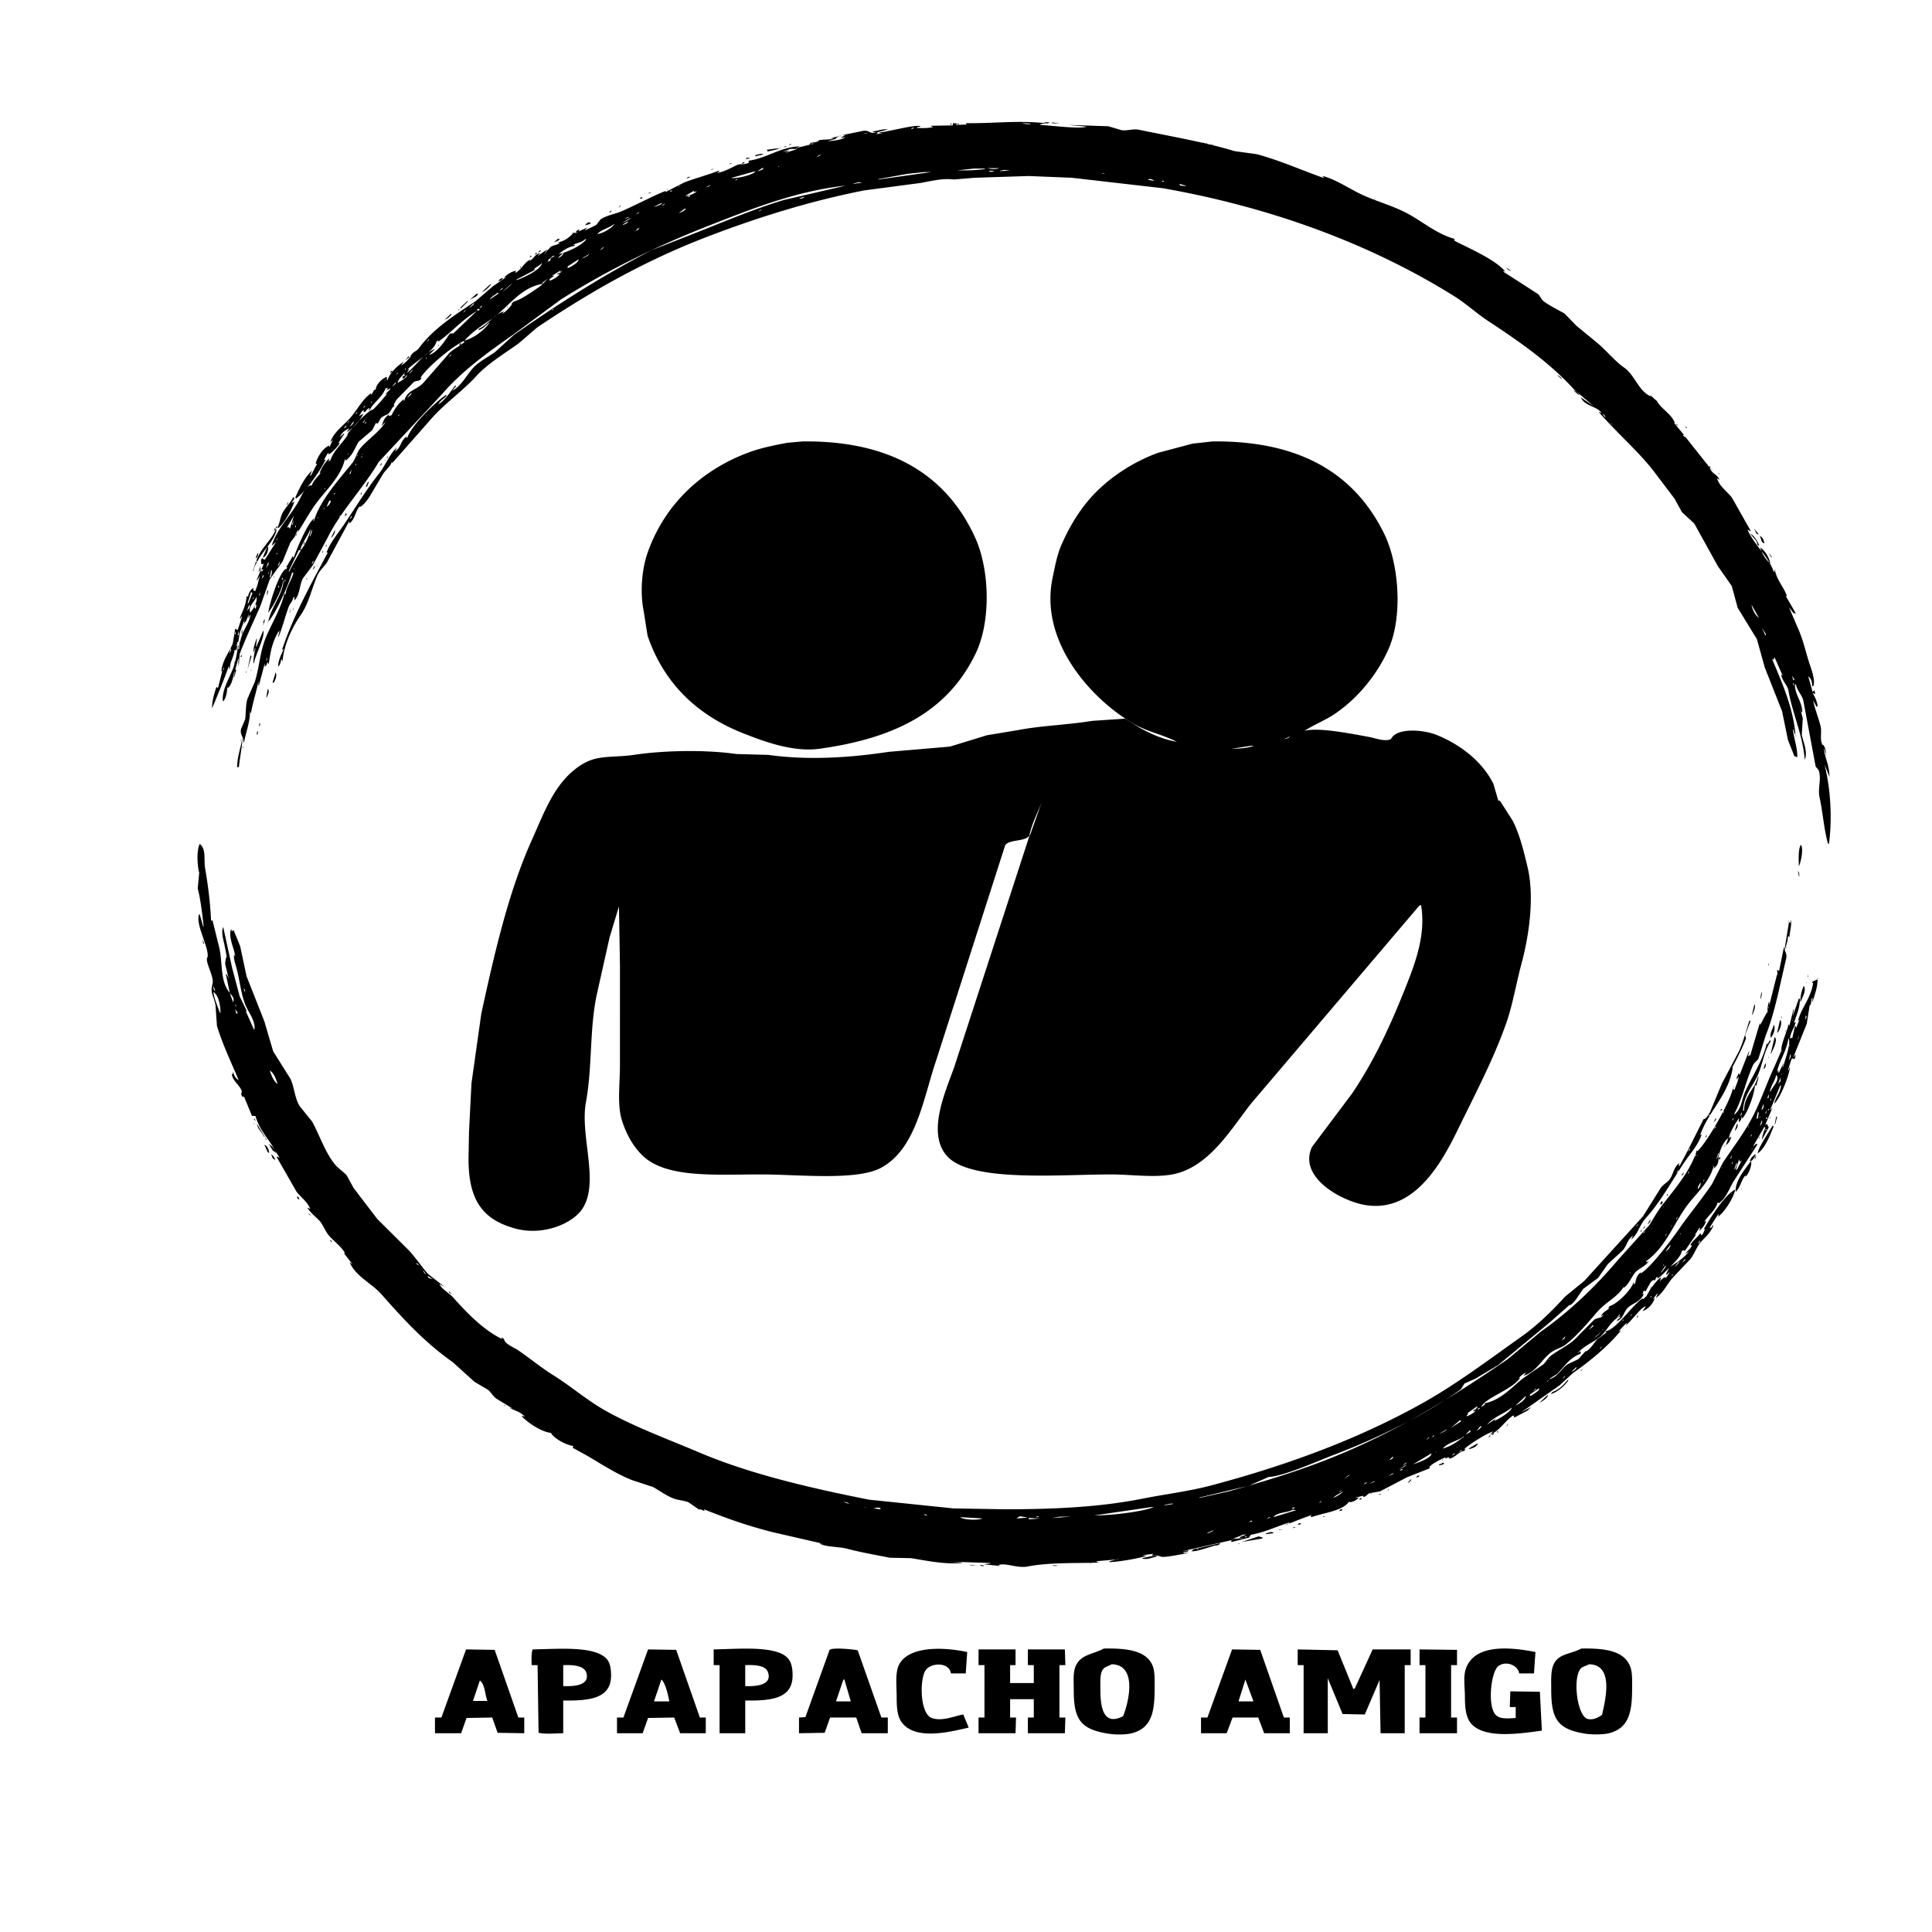 <svg xmlns="http://www.w3.org/2000/svg" width="4500" height="4500" viewBox="0 0 4500 4500">
  <defs>
    <style>
      .cls-1 {
        fill-rule: evenodd;
      }
    </style>
  </defs>
  <path id="Forma_316_3" data-name="Forma 316 3" class="cls-1" d="M2219.5,286.923l14.94,1.017v1.017h-8.05c0.39,0.678.77,1.356,1.15,2.034l24.13-1.017c-0.77-1.017-1.53-2.034-2.3-3.051,70.19,0.6,120.23-6.887,186.12,0v1.017c-6.57-.093-10.46.5-13.78,3.051,23.39,0.794,94.03,10.241,109.14,4.067l-42.51-4.067,93.06,3.05,31.02,9.152c13.1,2,26.57-3.855,40.22-1.017C2725.57,317.35,2808.73,331.6,2875.52,352l51.7,7.118c56.14,15.153,105.3,37.793,157.4,55.927l-4.59-5.084c23.15,4.678,54.06,23.731,80.42,37.623,38.72,20.41,82,29.683,121.78,51.859,33.17,18.491,65.73,45.988,105.7,56.943-0.24,4.008-1.9,2.529,1.15,5.084,35.91,18.4,93.35,43.034,117.19,71.179-1.92-.677-3.83-1.355-5.75-2.033l3.45,4.067c1.88,0.753,79.16,50.707,79.27,50.842,4.26,5.147,7.44,13.081,14.94,18.3,13.79,9.6,37.45,21.543,45.95,26.437q13.785,14.235,27.58,28.472,24.12,19.827,48.25,39.657c22.09,18.307,39.47,41.177,63.19,57.96,24.25,17.156,32.52,52.107,59.74,66.1,2.55-2.677,8.98,6.146,16.09,11.185,10.34,19.107,34.02,30.127,42.51,51.859l-3.45-2.033q12.06,14.742,24.13,29.488c-4.05,1.37-.82,2.68,4.59,6.1l54,68.13c1.77-1.96.92-1.29,3.45,1.02-2.19,2.56-2.23-.02-1.15,3.05,6.19,13.86,15.74,12.73,21.83,25.42h-1.15c-1.53-1.02-3.07-2.04-4.6-3.05,6,20.68,24.48,30.8,35.62,46.77q21.825,38.64,43.66,77.28-4.02-2.025-8.05-4.06c14.2,34.59,51.36,65.08,60.9,98.63,0.76-.68,1.53-1.36,2.29-2.03v-7.12c2.6,26.75,22.32,44.56,28.73,66.09-1.15-.68-2.3-1.35-3.45-2.03q12.06,20.835,24.13,41.69c-5.28-1.18-4.27.42-5.75-1.02q-5.16-6.6-10.34-13.22,10.92,25.425,21.83,50.85c11.33,25.62,16.24,49.98,25.28,78.29,4.17,13.09,15.6,41.31,9.19,54.91-0.77-.34-1.53-0.68-2.3-1.01,0-10.65-2.76-17.49-9.19-22.37q5.175,18.3,10.34,36.6a22.351,22.351,0,0,1,4.59-4.07c0.39,3.05.77,6.11,1.15,9.16-1.91-1.02-3.83-2.04-5.74-3.05,5.01,9.72,10.34,18.45,11.49,31.52-2.43.73-1.03-.96-2.3,1.01q-4.02-7.62-8.04-15.25c3.34,18.59,12,39.59,17.23,60,3.66,14.25-2.66,30.64,4.6,43.72,4.29-.17,7.52,12.18,8.04,19.32h-1.15c-0.77-3.05-1.53-6.1-2.3-9.15h-1.15c2.62,22.21,12.34,36.95,12.64,63.04h-1.15v-2.03q-5.16-12.705-10.34-25.42c14.21,56,18.4,125.85,10.34,185.06-0.76-.34-1.53-0.67-2.29-1.01-9.34-33.52-11.56-70.1-19.54-107.79-4.46-21.09,4.22-40.13-1.14-59.99-1.81-6.69-6.63-8.49-8.05-12.21q-14.355-76.755-28.72-153.54c-3.9-13.95-14.44-21.99-17.23-37.62-0.77.34-1.54,0.68-2.3,1.02,0.45,24.96,16.21,37.64,17.23,64.06h-2.3q-2.3-7.125-4.59-14.24l8.04,28.47q-1.14,19.32-2.3,38.64c2.62,14.88,14.73,40.11,6.9,57.96-4.92-58.6-29.6-111.18-37.92-160.66-2.31-13.74-15.1-22.32-17.23-38.64,0.77,1.02,1.53,2.03,2.3,3.05h1.15q-9.2-20.835-18.39-41.69h-1.14c-0.62,5.73-.59,4.42-4.6,4.07,22.01,52.51,48.77,112.11,54,174.9h-1.15l-3.45-11.19h-1.15c2.41,22,10.02,39.01,10.34,64.06-2.29-.68-4.59-1.35-6.89-2.03q-7.47-18.81-14.94-37.63-6.885-33.54-13.78-67.11-20.1-50.835-40.21-101.68-9.195-33.045-18.39-66.1-22.395-36.6-44.8-73.21-6.9-25.425-13.79-50.84-16.08-22.875-32.17-45.76l-55.15-99.65-28.72-26.44q-8.61-15.75-17.23-31.52-25.845-34.065-51.7-68.13c-37.69-47.07-85.35-87.79-125.23-134.223,2.3,1.017,4.59,2.034,6.89,3.051-9.69-16.39-39.05-15.12-48.25-36.606q14.925,10.167,29.87,20.336-21.825-18.3-43.66-36.606c-58.05-64.109-127.27-112.386-202.21-161.678-27.03-17.783-51.12-40.389-79.27-57.96-186.4-116.345-414.75-204.65-677.85-251.161l-212.54-24.4-99.96-4.067-126.38,4.067L2221.8,418.1c-26.07-3.593-54.84,4-78.13,8.135L2012.7,443.517c-130.05,25.523-254.63,65.3-367.65,108.8C1497.72,609.028,1371.34,682,1250.98,762.807q-21.825,18.808-43.66,37.623c-31.82,22.706-72.01,47.093-97.65,75.246-32.82,36.03-75.61,65.233-106.85,101.685q-44.8,50.834-89.616,101.689v-5.09c-3.47,12.49-13.211,18.62-20.68,29.49q-16.658,27.96-33.318,55.93c-3.2,4.49-18.02,24.45-21.829,20.33-10.707,13.03-10.018,29.9-24.127,39.66-0.271-4.54,1.242-2.31-1.149-5.08v2.03l-49.4,91.51c-2.19,6.18-18.14,20.5-22.978,31.53-14.6,33.27-20.055,65.85-40.212,94.56-14.953,21.31-37.953,63.88-41.36,105.76H657c-0.61-2.95.912-4.98-2.3-3.06-0.583,6.44-3,12.63-6.893,16.27,0.262-15.57,7.259-27.83,12.638-40.67L657,1513.24c26.982-80.91,68.908-155.9,106.848-226.76l-3.447,1.02c9.27-25.12,25.145-42.54,39.062-63.05,28.4-41.84,53.224-83.54,83.87-122.02,14.478-18.18,24.506-46.24,41.36-59.99q-2.3,4.575-4.6,9.15c15.094-10.32,12.051-23.95,26.424-34.57,1,2.65-.463,3.55,2.3,2.03,10.536-29.114,64.46-82.306,90.76-99.649v3.05c-6.43,7.082-14.11,9.808-18.38,19.32,16.45-11.039,27.34-28.546,39.06-43.724,0.77,0.339,1.54.678,2.3,1.017q-4.59,5.592-9.19,11.185c21.05-10.885,33.25-36.336,48.25-52.876,13.28-14.634,33.75-24.983,50.55-36.606q22.41-20.336,44.81-40.674c100.66-70.7,206.96-138.49,320.54-197.268q45.39-17.793,90.77-35.589c68.75-26.753,142.68-58.843,217.14-81.348l144.76-33.556c-116.34,12.292-221.9,55.292-314.8,91.516-126.79,49.44-242.6,106.744-349.26,173.88q-55.14,40.671-110.3,81.348c-60.81,42.448-119.43,84.721-166.59,139.308q-73.518,78.8-147.056,157.606c-36.556,61.76-87.621,113.56-118.336,174.9q-17.806,33.045-35.616,66.1-11.488,15.24-22.978,30.5c-7.633,15.14-7.144,39.69-19.532,50.84v-8.13l-2.3,1.02c-2.748,11.92-7.637,12.72-11.489,23.38-8.7,24.1-14.172,47.96-22.978,68.13h-1.149q1.724-6.6,3.447-13.22c-2.18,1.4-1.881.99-3.447,3.05-13.561,23.03-17.792,45.36-21.829,74.23-1.149-1.69-2.3-3.39-3.447-5.08-0.452,6.2-2,8.17-5.744,11.18v-8.13Q609.9,1570.68,603,1596.62h-1.149v-10.17c-3.933,22.72-12.56,47.32-17.234,74.23h-1.148c-0.383-1.69-.766-3.39-1.149-5.08,0.139,26.95-9.376,48.49-13.787,73.21h-1.149c-0.435-13.55-9.159-17.87-5.744-31.52q4.594-10.68,9.191-21.36c2.273-10.67.726-33.78,5.744-48.81q8.616-19.815,17.234-39.65c12.2-41.83,11.369-70.58,27.573-107.79,13.914-31.95,32.235-61.18,41.361-97.62l2.3,3.06c2.152-19.83,14.134-33.23,18.383-50.85-0.383-.34-0.766-0.67-1.149-1.01-0.766.34-1.532,0.67-2.3,1.01-7.648,28.07-37.4,94.04-55.147,113.89,6.5-34.1,33.462-63.18,35.616-95.58H659.3c-1.115,19.58-23.276,60.69-34.467,74.23,3.737-24.32,24-89.25,40.211-101.69,0.875,1.21-.454,1.25,1.149,1.02,1.149-1.7,2.3-3.39,3.447-5.09l-3.447,1.02q8.042-13.725,16.085-27.45c0.61,2.94-.912,4.97,2.3,3.05,6.763-19.83,31.628-79.03,47.1-90.5q-1.147,3.045-2.3,6.1l2.3-1.02c12.664-45.45,61.251-99.72,88.465-133.2,8.794-10.83,10.685-25.45,19.532-35.59,17.647-20.24,44.148-38.05,57.445-58.981l-2.3,1.016-5.745,7.118c3.464-11.505,5.529-19.336,17.234-27.454l-1.149,4.067,6.893-2.034c5.965-13.391,16.981-29.044,28.723-37.623l-1.149,4.067,2.3-1.017c7.263-25.1,28.6-23.431,44.807-41.69q29.289-33.552,58.6-67.112c9.15-10.377,26.33-17.634,36.76-27.455-0.76-.677-1.53-1.355-2.3-2.033-29.75,15.138-83.69,59.782-101.1,86.431l3.447-2.033c-3.04,10.591-9.327,6.291-18.382,11.185l-37.914,38.64c-8.55,9.771-12.126,26.433-21.829,35.59-1.619,1.528-12.759,4.8-17.233,10.168l-6.894,12.2-4.595-1.017q-4.022,8.135-8.043,16.265-16.083,13.74-32.169,27.46c-9.953,17.33-13.172,30.28-29.871,43.72-1-2.64.463-3.55-2.3-2.03-9.114,40.26-46.658,73.52-68.934,104.74-20.061,28.11-35.775,61.33-57.445,87.44q-9.19,22.38-18.382,44.74-14.934,20.85-29.871,41.7-10.914,31.005-21.829,62.02c-16.088,36.68-34.634,75.8-48.254,111.86l-2.3,28.47c-0.428-7.74-1.454-5.99,0-17.29h-1.149l-6.893,25.42c2.506-.5,1.062-0.97,2.3,1.02q-2.3,8.13-4.6,16.27h-1.149q1.149-6.1,2.3-12.2h-1.149c-2.547,12.57-5.686,30.55-14.936,37.62-0.383-1.02-.766-2.03-1.149-3.05-0.4,11.78-2.89,26.44-9.191,33.56h-1.149c-3.374-28.43,19.533-59.91,26.425-84.4,3.744-13.31,5.807-23.77,9.191-45.76H555.9l-1.149,9.15,2.3-1.02,1.149-19.32q0.574,3.06,1.149,6.1c1.854-25.25,19.136-40.71,24.127-65.07-0.766.34-1.532,0.67-2.3,1.01-0.383,1.7-.766,3.39-1.149,5.09h-1.149v-8.14c-1.832,6.93-5.258,16.91-10.34,21.36l1.149-9.15q-5.743,15.75-11.489,31.52-1.723,11.175-3.447,22.37v-2.04l-2.3,1.02c1.055,7.2-.433,12.45-2.3,19.32-2.913-2.49-.623-1.24-3.447-2.03-3.646,22.5-10.155,23.85-11.489,44.74h-1.149c-0.383-2.37-.766-4.75-1.149-7.12-1.9,9.19-37.762,97.66-39.062,98.63,0.25-19.43,5.578-34.89,10.34-49.82,1.538,1.45,1.433,1.79,3.446,3.05q5.171-20.34,10.34-40.67v2.03l-2.3-1.02c2.635-25.93,18.318-43.67,26.424-64.06q2.872-17.28,5.745-34.57c1.914,1.02,3.83,2.03,5.744,3.05q5.171-15.765,10.34-31.52c-0.766.34-1.532,0.68-2.3,1.01-0.383,1.36-.766,2.72-1.149,4.07h-1.149v-3.05c6.256-16.1,13.985-29.22,14.935-49.82,1.149,0.67,2.3,1.35,3.447,2.03,1.272-9.05,5.118-15.8,11.489-20.34h1.149c-1.041,6.6-1.3,4.75,4.6,7.12v-2.03c4.474-8.86,7.268-23.81,10.34-33.56l-6.894,11.19v-3.05q4.6-11.19,9.191-22.37h1.149c-0.383,1.35-.766,2.71-1.149,4.06,1.149-.34,2.3-0.68,3.447-1.01q1.149-2.04,2.3-4.07l-4.6,1.02q2.872-7.125,5.745-14.24c-3.463,1.25-2.1,1.32-5.745,1.02-0.8-6.75-1.916-10.28,2.3-14.24,0.439,2.11,5.721,4.41,5.745,4.07q13.211-20.85,26.424-41.69l-10.34,9.15c10.689-37.09,41.908-67.75,60.892-100.67,7.848-13.61,14.689-33.81,29.871-40.67,1.252,1.98-.051,1.93,2.3,1.01,4.322-12.33,14.473-20.51,21.829-30.5-1.149.68-2.3,1.35-3.447,2.03,3.866-11.51,13.4-27.53,22.978-34.57-0.766,2.37-1.532,4.75-2.3,7.12q2.3-1.53,4.6-3.05c8.023-23.88,28.814-39.98,40.211-58.98-1.435-1.59-.97-0.19,0-2.03,2.836-6.83,44.533-52.352,57.445-56.947l-1.149,2.034c4.284-1.73,35.014-36.74,35.616-39.657l-4.6,2.034,10.34-10.169,2.3-4.067-10.341,5.084,4.6-6.1c-3.768,1.293-1.376.932-5.744,1.017-8.185,21.651-28.3,32.939-37.914,51.859h-1.149l1.149-6.1c-5.979,3.479-5.158,3.905-10.34,10.168l-3.447-1.017,1.149-4.067-4.6,3.051-6.893,11.185,10.34-6.1c-7.055,16.34-24.079,33.931-39.062,43.725l5.744-9.152c-10.073,4.312-17.717,10.842-21.829,20.332l9.191-8.13c0.383,0.68.766,1.36,1.149,2.03l-2.3,2.04q-5.743,9.15-11.489,18.3l3.447-1.02c-2.153,6.03-18.333,24.31-26.425,27.46,0.383-1.36.766-2.71,1.149-4.07-1.148.68-2.3,1.36-3.446,2.03q-4.021,7.125-8.043,14.24h4.6c-0.766.68-1.532,1.36-2.3,2.03-9.783,22.63-47.318,74.92-67.785,88.47-0.383-1.02-.766-2.03-1.149-3.05,8.746-19.77,22.222-48.51,39.063-62.03q-2.872,6.105-5.745,12.2c1.149-.67,2.3-1.35,3.447-2.03q6.893-13.215,13.787-26.44h-3.447c4.48-16.67,16.775-36.12,32.169-42.71-0.383,1.36-.766,2.72-1.149,4.07l2.3-1.02c1.814-6.71,3.186-7.84,6.893-15.25-1.914,1.36-3.829,2.71-5.744,4.07,8.462-23.83,31.661-38.883,47.105-56.944,16.222-18.971,27.287-42.3,48.254-56.943L863.8,919.4l2.3-1.017,5.745-11.186c1.328,2.816.355,0.535,3.447,0-0.118-10.422,14.34-26.293,26.424-29.488-1.861,5.488.85,2.676-1.149,8.135l2.3-1.017c5.7-17.276,23.161-33.09,37.914-42.708l-6.894,9.152c10.644-5.9,15.911-12.355,22.978-21.354-1.39-1.575-1.157-.566,1.149-3.05,3.872-7.319,12.832-9.2,17.234-15.253,34.265-47.131,88.475-80.655,132.125-109.819q20.1-17.284,40.21-34.573,16.08-11.184,32.17-22.37c-1.92.677-3.83,1.355-5.75,2.033,5.91-7.013,16.4-14.145,27.58-16.269q-0.585,2.541-1.15,5.084c14.94-8.156,20.69-25.069,35.61-31.522q-1.71,2.033-3.44,4.067c12.1-5.981,10.8-14.118,25.27-19.32q-2.865,3.559-5.74,7.118l22.98-15.253q-4.6,6.1-9.19,12.2,8.61-9.152,17.23-18.3c7.23-4.2,14.97-3.928,20.68-9.151-1.53-.339-3.06-0.678-4.6-1.017,14.45-1.976,28.18-12.407,35.62-21.354l-3.45,1.017c6.32-4.452,7.97.88,13.79-3.051h-4.6c2.66-3.986,4.48-4.978,9.2-7.117q-1.155,2.541-2.3,5.084,10.335-4.575,20.68-9.152l-6.9,7.118c8.93-4.062,20.46-9.285,27.58-13.219q5.16-6.609,10.34-13.219c16.33-10.059,34.14-12.062,50.55-19.32,34.42-15.22,69.48-34.387,101.1-46.775-0.38,1.017-.76,2.034-1.15,3.051l43.66-22.371c26.15-10.113,55.5-17.822,80.42-27.455,0.77,0.678,1.54,1.356,2.3,2.034-4.19,1.077-3.38.827-5.74,3.051,16.79-2.509,35.56-13.526,45.95-18.3,8.85-4.066,17.3.424,28.73-6.1-1.5-2.9-1.74-.613-1.15-4.067,44.04-6.585,71.9-31.192,118.33-33.556-2.51,2-3.67,2.321-8.04,3.051v1.017l41.36-10.169-4.59-1.017c-0.42,2.551-1,2-5.75,3.051l3.45-4.068c7.91-1.3,13.79-1.33,19.53-5.084h-3.45c10.68-4.088,29.17-.719,37.92-6.1h-8.05q9.765-2.034,19.54-4.067v1.017h-2.3c-1.92,1.355-3.83,2.711-5.75,4.067,1.37,0.774,1.41-.4,1.15,1.017l-19.53,5.084c13.63-.365,33.51-2.866,41.36-9.152l-11.49,2.034,11.49-7.118L1958.7,315.4q24.705-5.084,49.4-10.168c16.48-3.307,16.03,6.136,29.87,4.067,0.77-.339,1.54-0.678,2.3-1.017-5.06-.114-5.67.093-8.04-2.034,13.31-1.483,21.71-6,35.62-5.084-0.77.339-1.54,0.678-2.3,1.017l-22.98,6.1c3.77,1.427.3,1.5-1.15,4.068l22.98-4.068c-6.47,1.043-13.09,2.657-17.23,0,17.62,0,84.83-19.253,96.5-14.236v1.017l-8.04,1.017c0.38,0.678.77,1.356,1.15,2.034,13.98,0.413,24.95.456,36.76-2.034q-3.435-1.526-6.89-3.051l52.85-1.016v-5.085Zm212.55-2.033h12.63C2440.89,288.407,2437.03,287.977,2432.05,284.89Zm18.38,0q9.2,1.524,18.38,3.05l-18.38-1.017V284.89Zm-68.93,2.033c3.97,2.18,15.36,3.258,20.68,1.017Zm-167.74,1.017,3.44,1.017v1.017C2213.87,289.434,2211.58,290.781,2213.76,287.94Zm-33.32,2.034h0Zm-88.47,5.084h0Zm-12.63,1.017,5.74,1.017Zm47.1,1.017c-2.01,1.588-2.94,2.037-4.6,4.067,4.04-1.168,4.71-1.336,6.9-4.067h-2.3Zm505.52,0h0ZM2015,310.311c-0.77.339-1.53,0.678-2.3,1.017h10.34Zm-60.89,6.1h4.59v1.017Zm-31.02,12.2c0.76,0.339,1.53.678,2.29,1.017C1924.62,329.292,1923.85,328.953,1923.09,328.614Zm888.09,2.034h0Zm4.6,1.017h0Zm-14.94,1.016h4.6V333.7ZM1897.81,333.7c0.77,0.339,1.53.678,2.3,1.017C1899.34,334.376,1898.58,334.037,1897.81,333.7Zm908.78,0h4.59v1.017Zm5.74,1.017h0Zm-973.11,1.017h3.44v1.017l-4.59,1.017C1838.45,337.088,1838.83,336.41,1839.22,335.732Zm980.01,0q3.435,1.017,6.89,2.034v1.016q-3.45-.507-6.89-1.016v-2.034Zm-990.35,5.084h4.59l-6.89,2.034v-1.017C1827.34,341.494,1828.11,341.155,1828.88,340.816Zm-5.75,2.034h0Zm-3.45,1.017h0Zm-5.74,1.017h4.6V345.9C1817,345.561,1815.47,345.222,1813.94,344.884Zm-6.89,1.016h6.89v1.017l-26.42,6.1c0.27-4.541,1.67-1.186-2.3-4.067Zm33.31,1.017q-9.18,3.56-18.38,7.118,8.625-2.034,17.24-4.067-5.175,3.049-10.34,6.1,14.355-4.575,28.72-9.152h-17.24Zm1061.59,4.068h0ZM1772.58,358.1l5.74,1.016c-0.76.339-1.53,0.678-2.29,1.017l-17.24,4.068c0.39-1.017.77-2.034,1.15-3.051Q1766.255,359.628,1772.58,358.1Zm135.57,3.05q-3.45,2.543-6.89,5.084l11.49-5.084h-4.6Zm-167.74,6.1q2.88,0.509,5.74,1.017v1.017l-9.19,1.017c0.39-.678.77-1.356,1.15-2.034C1738.88,367.932,1739.64,367.593,1740.41,367.254Zm-8.04,10.169c0.76,0.677,1.53,1.355,2.3,2.033l-6.9,2.034c0.39-.678.77-1.356,1.15-2.034Zm-31.02,3.05h4.59q-3.435,1.017-6.89,2.034V381.49C1699.82,381.151,1700.58,380.812,1701.35,380.473Zm-4.6,2.034h0Zm-3.44,1.017h0Zm121.78,3.05c-0.77.339-1.53,0.678-2.3,1.017v1.017C1815.77,387.45,1814.77,387.012,1815.09,386.574Zm-5.75,2.034c0.77,0.339,1.54.678,2.3,1.017C1810.88,389.286,1810.11,388.947,1809.34,388.608Zm-34.46,3.05q-5.175,3.559-10.34,7.118c6.36-1.354,11.19-3.491,14.93-7.118h-4.59Zm526.19,0c6.34,2.825,20.09,2.855,26.43,0h-26.43Zm-33.32,1.017-37.91,4.068c22.93,0.386,44.72-.151,64.34-3.051v-1.017h-26.43Zm189.57,0h0Zm-799.63,1.017h4.6c-1.92.678-3.83,1.356-5.75,2.034C1656.92,395.048,1657.31,394.37,1657.69,393.692Zm820.31,0h0Zm-139.01,2.034c-3.07.678-6.13,1.356-9.2,2.033v1.017l22.98-2.033Zm-33.32,2.033c-0.77.339-1.53,0.678-2.3,1.017,3.97,2.381,5.59,1.059,11.49,0v-1.017h-9.19Zm-550.32,2.034-50.56,14.236v1.017c17.54-.3,44.99-6.885,55.15-15.253h-4.59Zm397.51,1.017q-19.515,2.034-39.06,4.067l-67.78,12.2V418.1l122.93-17.286h-16.09Zm412.46,2.034c2.98,1.5,4.77,2.062,8.04,1.017Zm35.61,6.1c0.77,0.339,1.54.678,2.3,1.017C2602.47,409.623,2601.7,409.284,2600.93,408.945ZM1603.69,412h4.6q-4.605,2.034-9.19,4.068c0.76-1.017,1.53-2.034,2.29-3.051C1602.16,412.673,1602.93,412.334,1603.69,412Zm112.59,5.084-4.59,3.051C1714.2,419.474,1718.99,419.459,1716.28,417.079Zm959.33,0c-0.38.678-.76,1.356-1.15,2.034l13.79,2.034C2685.05,418.04,2682.29,417.323,2675.61,417.079ZM2040.27,418.1l4.6,1.017Zm665.21,3.051c0.77,0.678,1.54,1.356,2.3,2.034l3.45-1.017v-1.017h-5.75Zm-689.33,1.017c0.76,0.339,1.53.678,2.29,1.017C2017.68,422.842,2016.91,422.5,2016.15,422.164Zm-6.9,1.017c1.53,0.338,3.07.677,4.6,1.016C2012.32,423.858,2010.78,423.519,2009.25,423.181Zm-8.04,1.016-12.64,3.051v1.017l19.53-3.051Zm719.21,0c0.77,0.339,1.53.678,2.3,1.017C2721.95,424.875,2721.19,424.536,2720.42,424.2Zm26.42,4.068q1.155,2.033,2.3,4.067l12.64,1.017v-1.017Zm-1093.75,3.05q-4.59,2.542-9.19,5.085C1646.42,435.906,1656.49,432.713,1653.09,431.315Zm318.25,0,3.45,1.017Zm-389.48,1.017c-0.76,1.017-1.53,2.034-2.3,3.051C1581.74,433.8,1583.63,434.812,1581.86,432.332Zm-26.42,7.118c0.08,1.834,1.31,1.251-2.3,3.051C1553.91,441.484,1554.67,440.467,1555.44,439.45Zm6.89,4.067c-0.76,1.017-1.53,2.034-2.3,3.051l6.9-2.034Zm55.15,0q-10.92,6.609-21.83,13.219c10-1.274,22.14-5.509,27.57-11.185l-8.04,2.034C1615.95,446.229,1616.71,444.873,1617.48,443.517ZM1512.93,448.6h4.59q-3.435,1.016-6.89,2.033v-1.017C1511.4,449.28,1512.16,448.941,1512.93,448.6Zm94.21,6.1c-1.92,1.016-3.83,2.034-5.75,3.05v1.017l5.75-1.017V454.7Zm-105.7,2.033h0Zm369.94,2.034q-4.59,1.525-9.19,3.051v1.016c6.1-.4,8.47-1.16,11.49-4.067h-2.3Zm-379.13,1.017h4.59c-0.76,1.017-1.53,2.034-2.29,3.05h-4.6c0.77-.677,1.53-1.355,2.3-2.033v-1.017Zm1708.41,4.067h3.45l-3.45,1.017v-1.017Zm3.45,1.017h0Zm3.44,1.017h0ZM1540.5,473.006q-9.18,4.575-18.38,9.152c8.02-2.215,15.84-4.133,20.68-9.152h-2.3Zm-76.97,1.017h0Zm85.01,0-8.04,5.084C1546.1,477.949,1547.79,476.283,1548.54,474.023Zm-104.55,5.084h2.3c-1.91,1.695-3.83,3.39-5.74,5.084Q1442.275,481.65,1443.99,479.107Zm150.51,7.118q-6.885,5.083-13.79,10.168c7.34-2.489,12.9-5.075,17.24-10.168h-3.45Zm178.08,2.034q-2.3,1.524-4.6,3.05v1.017l6.9-4.067h-2.3Zm-348.12,2.033c-0.82,2.82-.26,3.378-5.74,5.084,0.77-1.016,1.53-2.033,2.3-3.05C1422.17,491.648,1423.31,490.97,1424.46,490.292Zm63.19,4.068q-3.435,2.541-6.89,5.084C1482.55,498.7,1490.57,495.605,1487.65,494.36Zm-25.27,11.185c-1.92,1.017-3.83,2.034-5.75,3.05v1.017q4.605-2.033,9.19-4.067h-3.44Zm5.74,2.034q-9.195,5.592-18.38,11.185C1453.79,517.8,1470.62,508.765,1468.12,507.579Zm-5.74,8.134-11.49,7.118v1.017C1455.35,522.77,1464.01,518.863,1462.38,515.713Zm-91.91,2.034,5.74,1.017c-0.77,1.017-1.53,2.034-2.3,3.05l-11.49,3.051c1.53-1.7,3.07-3.39,4.6-5.084Zm59.74,4.067c-11.23,9.614-29.41,12.336-39.06,23.388,13.13-1.592,33.58-13.6,39.06-22.371v-1.017Zm55.15,10.169q-2.88,3.558-5.75,7.118,5.175-3.56,10.34-7.118h-4.59Zm-110.3,20.337c-0.38.678-.76,1.356-1.15,2.033,0.77-.677,1.53-1.355,2.3-2.033h-1.15Zm-75.83,4.067h4.6l-3.45,4.068q-5.16,2.032-10.34,4.067Q1294.645,560.456,1299.23,556.387Zm63.19,1.017c-7.07,7.611-18.06,7.635-27.57,13.219h4.6c-0.39.678-.77,1.356-1.15,2.034-14.13,2-28.44,11.569-36.77,19.32,23.03-5.736,51.43-19.284,64.34-34.573h-3.45Zm-34.46,5.084c-0.39.678-.77,1.356-1.15,2.034,0.76-.678,1.53-1.356,2.3-2.034h-1.15Zm-41.36,3.051h0Zm119.48,9.151q-4.59,4.068-9.19,8.135C1401.64,580.52,1405.78,578.156,1406.08,574.69Zm-149.36,9.152h3.45c-2.49,2.709-2.31,2.842-6.89,4.067Q1255.005,585.877,1256.72,583.842Zm-8.04,5.084h2.3c-2.1,3.542-.97,2.733-5.74,4.068Q1246.95,590.96,1248.68,588.926Zm62.04,1.017-11.49,11.185c6.91-2.156,10.24-6.165,13.79-11.185h-2.3Zm60.89,2.034-16.08,10.168C1359.73,601.413,1373.92,593.1,1371.61,591.977Zm-135.57,3.05c0.77,0.678,1.54,1.356,2.3,2.034l-4.59,3.05C1234.51,598.417,1235.28,596.722,1236.04,595.027Zm51.7,1.017-12.63,11.185c1.15-.339,2.29-0.678,3.44-1.016-1.15,1.355-2.29,2.711-3.44,4.067,4.57-1.622,5.62-2.652,8.04-6.1-3.18-1.175-.6-0.315,0-3.051q4.59-2.541,9.19-5.084h-4.6Zm59.75,8.135q-12.645,8.133-25.28,16.269v4.068C1329.66,621.89,1349.18,610.294,1347.49,604.179Zm-85.02,8.135c-6.63,7.777-14.98,9.724-20.68,16.269,1.91-1.017,3.83-2.034,5.74-3.05-1.15,1.355-2.29,2.711-3.44,4.067l-42.51,22.37h3.44C1222.87,645.294,1260,627.864,1262.47,612.314Zm-51.7,9.151h3.45c-0.77.678-1.54,1.356-2.3,2.034C1211.53,622.821,1211.15,622.143,1210.77,621.465ZM3508.56,623.5l11.49,8.135C3514.56,630.063,3510.98,627.843,3508.56,623.5Zm-2202.43,6.1-19.53,12.2v1.017l4.59-1.017c-4.24,4.238-9.6,5.708-12.64,11.185,0.77-.339,1.54-0.678,2.3-1.017V654c7.96-3.567,19.05-9.112,22.98-16.269q-3.45,1.017-6.89,2.033c0.76-1.016,1.53-2.033,2.29-3.05,5.33-.95,7.4-2.243,10.34-5.084-1.91.677-3.83,1.355-5.74,2.033C1304.6,632.312,1305.36,630.956,1306.13,629.6ZM3525.8,646.886q5.16,2.034,10.34,4.068Q3530.965,648.92,3525.8,646.886ZM1168.26,647.9h3.45q-2.31,2.542-4.6,5.084c-1.91.678-3.83,1.356-5.74,2.034l1.14-3.051C1164.43,650.615,1166.34,649.259,1168.26,647.9Zm108,1.017q-6.9,5.084-13.79,10.168c2.24,1.108,2.19-.045,1.15,2.034-53.52,8.877-83.05,58.635-120.64,83.381-22.17,14.6-44.33,29.574-60.89,48.809,22.56-6.178,47.8-25.731,58.6-42.708-9.12,6.232-13.94,14.928-26.43,18.3,0.38-1.017.77-2.034,1.15-3.051,21.52-10.024,35.2-33.333,58.59-40.674l-4.59,6.1c10.75-6.806,16.35-14.133,24.13-23.387l-3.45,1.017c1.91-2.034,3.83-4.068,5.74-6.1,19.42-5.34,45.45-24.644,63.19-36.607Q1267.645,657.565,1276.26,648.92Zm-97.66,4.067-3.45,4.068Zm2371.32,6.1h0Zm-2358.68,2.034q-10.35,9.152-20.68,18.3C1174.06,677.4,1192.97,661.942,1191.24,661.122Zm-49.41,1.017h2.3c-5.46,6.947-12.61,14.735-21.83,18.3Q1132.065,671.292,1141.83,662.139Zm57.45,7.118c-0.38.678-.77,1.356-1.15,2.034C1198.51,670.613,1198.9,669.935,1199.28,669.257Zm-28.72,1.017-6.9,6.1C1167.05,674.916,1172.12,673.214,1170.56,670.274Zm-11.49,11.185c-5.79,5.9-14.33,8.784-18.38,16.269q10.335-7.116,20.68-14.235C1160.6,682.815,1159.83,682.137,1159.07,681.459Zm-49.4,3.051h4.59c-1.91,2.033-3.83,4.067-5.74,6.1q-6.9,3.558-13.79,7.117Zm37.91,2.033c-0.77,1.017-1.53,2.034-2.3,3.051l3.45-3.051h-1.15ZM1087.84,701.8h2.29q-8.04,8.133-16.08,16.269c-0.77-.339-1.53-0.678-2.3-1.016Q1079.79,709.423,1087.84,701.8Zm16.08,4.067-11.49,11.186C1096.72,714.719,1105.06,709.69,1103.92,705.863Zm17.23,6.1-4.59,6.1C1119.12,716.462,1125.05,713.283,1121.15,711.964Zm-5.74,1.017-3.45,4.068ZM1182.05,714c0.08,1.834,1.31,1.251-2.3,3.051C1180.51,716.032,1181.28,715.015,1182.05,714Zm-67.79,5.084-3.45,2.034c0.77,1.017,1.54,2.034,2.3,3.05,1.53-1.016,3.07-2.033,4.6-3.05Zm-45.95,1.017c3.49,0.894.3,1.46-1.15,3.051C1067.54,722.133,1067.92,721.116,1068.31,720.1Zm219.43,0q-1.71,2.034-3.44,4.067c1.91-1.355,3.83-2.711,5.74-4.067h-2.3Zm-203.35,1.017q-2.865,3.558-5.74,7.118C1082.39,725.921,1084.46,724.059,1084.39,721.116Zm26.42,3.05c-36.95,22.589-60.54,51.359-90.76,72.2,0.38-1.355.77-2.711,1.15-4.067q-2.3,1.526-4.6,3.051c-5.11,23.483-53.425,48.843-67.78,66.094l4.6-2.033-5.745,9.151c19.912-14.266,37.315-44.354,65.489-55.926q-6.9,7.117-13.788,14.236c21.038-6.3,40.038-38,48.258-49.826l8.04-1.017-3.45,4.068Q1081.515,752.133,1110.81,724.166Zm-60.89,7.118h2.3c-3.97,5.664-8.68,10.558-16.08,13.219Q1043.025,737.894,1049.92,731.284Zm-50.548,57.96-5.745,7.118C997.147,794.122,999.458,791.8,999.372,789.244Zm73.528,10.169c3.25,1.467.33,2.018-1.15,5.084-0.76-.678-1.53-1.356-2.3-2.034Zm-51.7,4.067c3.49,0.895.3,1.46-1.15,3.051C1020.43,805.514,1020.82,804.5,1021.2,803.48Zm155.1,0q-3.45,3.559-6.89,7.118Q1172.86,807.04,1176.3,803.48Zm-117.19,8.135h0Zm-8.04,13.219q-2.865,3.558-5.74,7.118C1049.07,829.639,1051.14,827.777,1051.07,824.834Zm-99.952,5.084,2.3,2.034-10.34,8.135,4.6-5.085Zm42.509,2.034-2.3,4.067,2.3-1.017v-3.05Zm-49.4,25.421q-0.573,2.034-1.148,4.067h1.148l1.149-3.05Zm16.085,4.067q-4.02,4.576-8.042,9.152c4.506-2.435,6.626-5.038,9.191-9.152h-1.149Zm-49.4,2.034,3.447,1.017-5.744,5.084Q909.757,866.526,910.906,863.474Zm14.936,4.067-2.3,5.085C926.206,870.291,926.93,870.8,925.842,867.541Zm17.234,0c-5.7,7.716-14.964,14.216-17.234,24.4,7.59-4.743,18.874-9.545,22.978-18.3l-3.447,2.033c-1.968,3.946-3.631,5.335-8.042,7.118,1.306-3.84,1.531-1.8,0-6.1,4.039-1.169,4.709-1.336,6.893-4.067l-3.446,1.017ZM915.5,868.558l-4.6,5.085Zm2711.4,5.085c5.7,2.085,9.08,5.17,11.49,10.168Zm-2729.78,12.2-1.149,3.05C897.546,886.714,898.064,888.347,897.12,885.845Zm24.126,5.084L913.2,900.08C916.266,898.279,924.873,892.183,921.246,890.929Zm2743.564,18.3c6.78,2.3,11.13,6.25,13.79,12.2Q3671.715,915.334,3664.81,909.232ZM956.862,916.35l-9.191,10.168A32.408,32.408,0,0,0,959.16,916.35h-2.3ZM866.1,933.636q-1.148,2.543-2.3,5.085l2.3-1.017v-4.068Zm51.7,8.135v4.067c-1.854,3.183-1.05,2.394-4.6,4.068Zm-67.785,3.051-4.6,5.084C848.742,948.2,851.282,947.861,850.015,944.822Zm-18.383,14.235q-1.722,3.051-3.446,6.1C831.53,962.813,832.448,962.546,831.632,959.057Zm97.657,5.085-2.3,5.084,2.3-1.017v-4.067Zm2803.311,0q3.45,4.575,6.89,9.151C3738.43,967.98,3737.33,966.222,3732.6,964.142Zm-2740.122,3.05-1.149,2.034,2.3-2.034h-1.149Zm-139.016,5.084-1.149,2.034,2.3-2.034h-1.148Zm-2.3,3.051L844.27,985.5l3.447-2.033Zm-37.914,4.067-4.6,6.1C812.152,983.2,813.306,982.192,813.25,979.394Zm10.34,2.034-9.191,12.2C818.759,991.05,824.908,985.845,823.59,981.428Zm74.679,0-1.149,2.034,2.3-2.034h-1.148Zm-45.956,1.017-3.447,5.084,3.447-2.034,1.149-3.05h-1.149Zm2896.367,2.034,6.9,5.084v-1.017Zm155.1,3.05c3.6,1.641,2.71.929,4.6,4.067q-2.3-1.524-4.6-3.05v-1.017ZM806.357,990.58l-5.745,7.118C805.136,996,807.211,994.023,806.357,990.58Zm3118.1,3.05q2.31,1.017,4.6,2.034c-0.38.678-.77,1.356-1.15,2.034ZM1869.09,1028.2c217.82-2.68,340.19,88.12,402.11,223.71,34.04,74.53,37.49,195.29,1.15,270.48-63.09,130.55-180.87,196.52-364.2,221.67-63.73,8.74-135.36-19.84-175.78-35.59-110.69-43.11-187.14-119.38-224.04-227.77q-4.59-28.98-9.19-57.96c-8.9-44.05-3.8-98.32,9.19-135.24,38.16-108.42,120.53-190.21,233.23-232.86,27.94-10.58,60.93-17.59,93.06-23.39Q1851.855,1029.735,1869.09,1028.2Zm954.73,0c215.87-2.59,336.91,84.63,400.97,216.59,33.35,68.71,43.27,190.61,9.19,267.43-26.48,59.67-72.52,115.47-126.38,151.51-21.45,14.35-47.2,23.93-68.94,38.64,31.12-9.09,111.42,7.05,150.51,14.24,14.36,2.64,34.82,11.35,50.55,5.08,13.11-27.94,76.94-21.74,105.7-10.17,57.56,23.17,108.16,63.3,133.27,114.91q5.745,19.815,11.49,39.65c2.15-2.59-.15-1.48,3.45-1.01q14.925,23.385,29.87,46.77c16.23,31.95,25.51,70.36,34.47,107.79,17,71.06,2.52,163.14-13.79,223.7-13.17,48.91-20.57,96.93-36.76,142.36-29.25,82.04-68.97,157.78-105.7,232.86-34.13,69.74-100.81,213.29-227.49,187.1-55.6-11.5-150.5-65.66-118.33-134.23q46.53-62.01,93.06-124.05c51.96-76.71,90.25-159.95,126.38-251.16,20.88-52.72,46.56-120.74,34.46-188.12h-1.14l-3.45,2.04q-195.3,229.77-390.63,459.61c-44.38,55.71-96.14,146.42-179.22,164.73-43.54,9.59-99.67,1.01-147.06,1.01-121.35.01-325.04,18.64-381.44-41.69-49.96-53.44-4.31-151.61,16.09-209.47q87.3-268.41,174.63-536.89h-1.15c-10.14,13.12-45.5,7.3-55.15,21.35q-80.415,250.635-160.84,501.31c-30.36,89.62-46.52,206.17-128.68,250.14-56.97,30.49-193.05,15.19-279.18,15.25-99.15.07-203.44,7.68-261.95-32.53-30.13-20.72-52.7-60.11-63.19-97.62-9.79-35.04-3.45-82.14-3.45-122.02V2248.42q-1.14-68.64-2.29-137.28-10.92,36.09-21.83,72.2-14.37,64.05-28.72,128.12c-18.75,82.56-10.77,171.03-26.43,256.24-14.46,78.66,33.19,187.54-9.19,249.13-23.03,33.47-90.8,62.16-155.1,44.74-79.16-21.44-109.15-69.43-109.15-162.69q0.585-31.515,1.15-63.05,2.88-56.43,5.75-112.87,11.49-81.33,22.97-162.69c30.76-140.42,63.22-282.83,117.19-402.67,22.51-49.98,40.85-100.56,74.68-140.33,15.46-18.17,37.99-37.55,63.19-46.77,28.45-10.41,64.34-6.75,99.95-12.2,69.15-10.58,167.08-12.44,238.97-2.04l74.68,2.04c92.96,13.03,191.16,6.42,280.33-7.12q71.235-6.105,142.47-12.2,43.08-13.215,86.16-26.44,36.765-6.105,73.53-12.2c52.36-10.14,113.32-11.84,172.34-21.36q37.905-2.535,75.83-5.08,17.22,10.68,34.46,21.35c23.81,13.29,54.81,27.44,86.17,32.54-31.27-16.07-66.73-23.14-96.51-39.66-93.96-52.09-224.99-187.67-193.01-341.65,5.57-26.82,10.39-53.82,20.68-77.29,17.38-39.63,38.49-75.6,65.49-106.76,38.97-45,96.53-84.74,159.69-107.79q40.215-10.68,80.43-21.35Q2800.835,1030.74,2823.82,1028.2Zm1128.22,10.17c0.38,0.68.76,1.36,1.15,2.03C3952.8,1039.73,3952.42,1039.05,3952.04,1038.37ZM924.693,1040.4l1.149,2.04Zm3028.5,0c0.76,1.02,1.53,2.04,2.3,3.06C3954.72,1042.44,3953.95,1041.42,3953.19,1040.4Zm-3180.151,5.09c-0.383,1.02-.766,2.03-1.149,3.05C773.465,1046.36,773.983,1047.99,773.039,1045.49Zm71.231,10.17c-0.383,1.01-.766,2.03-1.149,3.05C844.7,1056.53,845.215,1058.16,844.27,1055.66Zm-33.318,1.01-1.149,3.06,2.3-2.04Zm21.829,2.04c-0.765,1.69-1.532,3.39-2.3,5.08C832.4,1061.76,833.549,1060.57,832.781,1058.71Zm-70.082,3.05c0.383,0.68.766,1.35,1.149,2.03C763.465,1063.11,763.082,1062.44,762.7,1061.76Zm80.422,0q-1.147,2.025-2.3,4.07l2.3-1.02v-3.05Zm59.743,1.02c1.189,3.24.316,2.78-2.3,5.08C901.332,1066.17,902.1,1064.47,902.864,1062.78Zm-4.6,7.11c-0.371,2.09.387,1.73-2.3,4.07Q897.12,1071.935,898.269,1069.89Zm-68.934,9.16q-1.149,2.535-2.3,5.08l2.3-1.02v-4.06Zm58.593,0c3.675,1.35-.947,4.27-3.446,6.1Q886.206,1082.09,887.928,1079.05Zm-4.6,6.1c0.383,0.67.766,1.35,1.149,2.03C884.1,1086.5,883.716,1085.82,883.333,1085.15Zm-2.3,3.05c0.383,0.67.766,1.35,1.149,2.03C881.8,1089.55,881.418,1088.87,881.035,1088.2Zm3105.475,2.03c0.38,1.02.76,2.03,1.14,3.05h-1.14v-3.05ZM819,1093.28l-5.745,11.19,3.447-2.04Zm3182.445,8.14c3.6,1.64,2.71.92,4.6,4.06C4004.5,1104.13,4002.97,1102.77,4001.44,1101.42ZM856.908,1122.77h2.3q-2.3,5.6-4.6,11.18c-0.765-.33-1.532-0.67-2.3-1.01v-1.02Q854.61,1127.345,856.908,1122.77Zm-99.954,13.22q-1.149,2.025-2.3,4.07l2.3-1.02v-3.05Zm3273.206,5.08c0.39,0.68.77,1.36,1.15,2.04C4030.93,1142.43,4030.55,1141.75,4030.16,1141.07Zm-3188.187,4.07v6.1l-2.3,1.02C840.441,1149.89,841.207,1147.51,841.973,1145.14Zm-63.19,3.05c-0.383,1.36-.766,2.71-1.149,4.07q1.724-1.53,3.447-3.05Zm-94.209,6.1q0.575,1.02,1.148,2.04Q685.149,1155.31,684.574,1154.29Zm-1.149,3.05c0.766,1.36,1.532,2.71,2.3,4.07l-6.893,10.17q3.447-1.53,6.893-3.05c-6.316,18.49-22.86,49.57-37.913,62.02-0.383-1.01-.766-2.03-1.149-3.05,4.8-8.73,5.63-20.2,10.34-30.5C663.361,1183.08,676.143,1172.34,683.425,1157.34Zm-12.638,1.02c0.383,0.68.766,1.35,1.149,2.03C671.553,1159.71,671.17,1159.04,670.787,1158.36Zm96.507,7.12q-3.446,7.62-6.893,15.25c4.748-3.2,8.593-7.33,10.34-13.22C769.592,1166.83,768.443,1166.15,767.294,1165.48Zm-81.572,1.01,1.149,2.04Zm-14.935,3.05c0.781,3.65-.063,4.59-3.447,7.12Q669.064,1173.105,670.787,1169.54Zm3384.653,9.16c0.38,0.67.77,1.35,1.15,2.03C4056.21,1180.05,4055.82,1179.37,4055.44,1178.7Zm1.15,3.05c0.38,0.67.76,1.35,1.15,2.03C4057.35,1183.1,4056.97,1182.42,4056.59,1181.75Zm-3300.785,1.01q-1.723,3.06-3.446,6.1,2.3-3.045,4.595-6.1h-1.149Zm49.4,12.21c3.356,3.86,2.845,3.67-2.3,7.11Zm-12.638,4.06c-0.766,1.7-1.532,3.39-2.3,5.09l2.3-1.02v-4.07Zm-108,2.04q-8.041,13.725-16.085,27.45c6.733-.54,2.783-2.25,6.893,3.05Q679.978,1216.315,684.574,1201.07Zm134.421,0-4.6,8.13C817.7,1207.01,820.378,1204.46,819,1201.07Zm-78.125,3.05c-0.383,1.35-.766,2.71-1.149,4.06C741.473,1205.86,741.819,1206.95,740.87,1204.12Zm-57.445,7.11-3.447,11.19,2.3-1.02Zm105.7,8.14c0.383,0.68.766,1.36,1.149,2.03C789.889,1220.73,789.506,1220.05,789.123,1219.37Zm-99.954,3.05c-0.766,2.03-1.532,4.07-2.3,6.1l2.3-1.02v-5.08Zm-43.658,1.02h0Zm33.318,0v0Zm-35.616,3.05h2.3c-0.383,1.35-.766,2.71-1.149,4.06-0.766-.67-1.532-1.35-2.3-2.03C642.447,1227.84,642.83,1227.17,643.213,1226.49Zm-3.446,4.06,3.446,1.02q-1.724,1.53-3.446,3.05c-0.766,1.02-1.532,2.04-2.3,3.05Q638.618,1234.115,639.767,1230.55Zm3445.543,0q5.175,6.615,10.34,13.22c-0.38.34-.77,0.68-1.15,1.02-1.15-.68-2.3-1.36-3.44-2.03Q4088.18,1236.655,4085.31,1230.55Zm-3362.823,2.04c-5.953,16.85-17.6,28.9-22.978,47.79h1.149C706.917,1277.02,725.555,1238.32,722.487,1232.59Zm-80.423,1.02h2.3c-5.72,27.38-33.228,49.34-44.807,74.22-0.766-.33-1.532-0.67-2.3-1.01v-1.02C606.574,1277.56,633.338,1257.09,642.064,1233.61Zm51.7,0q-3.447,7.62-6.894,15.25l3.447-2.04C692.1,1242.19,695.3,1238.06,693.765,1233.61Zm32.169,0q-2.3,7.62-4.6,15.25l2.3-1.02v-2.03C725.789,1242.57,727.335,1236.94,725.934,1233.61Zm54,1.01c1.625,5.51-4.441,14.92-9.191,18.31Q775.335,1243.765,779.932,1234.62Zm-144.761,6.1,1.149,2.04Zm3442.1,2.04c10.14,6.84,15.54,17.13,20.68,28.47-1.53-.68-3.07-1.36-4.6-2.04C4092.01,1256.39,4082.15,1252.48,4077.27,1242.76Zm21.83,5.08c6.17,4.07,9.46,9.5,10.34,18.3-1.92-1.35-3.83-2.71-5.75-4.06Q4101.4,1254.955,4099.1,1247.84Zm-3.45,1.02c0.38,0.68.77,1.35,1.15,2.03C4096.42,1250.21,4096.03,1249.54,4095.65,1248.86Zm-3450.139,4.07c-0.766,1.69-1.532,3.39-2.3,5.08l2.3-1.02v-4.06Zm63.189,8.13c1.3,3.53.4,5.56-2.3,8.13Q707.551,1265.125,708.7,1261.06Zm-49.4,3.05v0Zm101.1,4.07c0.784,3.73,1.422,2.74-2.3,5.08C758.869,1271.57,759.635,1269.87,760.4,1268.18Zm-137.868,5.08,2.3,1.02c-0.288,10.4-3.8,20.29-11.489,24.4h-1.149Q617.362,1285.975,622.533,1273.26Zm3477.717,2.04c10.86,7.65,20.1,22.18,22.97,36.6C4113.21,1304.34,4103.09,1288.62,4100.25,1275.3Zm18.38,3.05c0.38,0.67.76,1.35,1.15,2.03C4119.39,1279.7,4119.01,1279.02,4118.63,1278.35ZM696.063,1281.4q-12.063,24.9-24.127,49.82c0.766-.34,1.532-0.68,2.3-1.01,7.432-15.54,17.75-32.42,26.424-48.81h-4.6Zm56.3,1.01c0.667,3.19.433,3.56-2.3,6.1Q751.21,1285.465,752.359,1282.41Zm-106.848,4.07c-0.766,1.7-1.532,3.39-2.3,5.09l2.3-1.02v-4.07ZM600.7,1287.5c1.923,4.64-1.187,10.22-4.6,13.22v-3.05Zm3519.076,0q4.02,5.6,8.04,11.18c-1.15-.67-2.3-1.35-3.45-2.03Zm-3437.5,5.08,1.149,2.04Zm-1.149,7.12v0Zm-28.723,6.1q-2.871,6.1-5.744,12.2c1.149-.67,2.3-1.35,3.447-2.03Q651.256,1310.885,652.4,1305.8Zm76.977,0q-1.723,4.065-3.447,8.14C729.039,1311.61,730.856,1309.37,729.381,1305.8Zm-133.273,2.03,2.3,2.04a51.316,51.316,0,0,0-8.042,20.34h-1.149Q592.662,1319.02,596.108,1307.83Zm3532.862,0c0.38,0.68.76,1.36,1.15,2.04C4129.73,1309.19,4129.35,1308.51,4128.97,1307.83Zm-3504.139,1.02q-2.3,6.615-4.6,13.22h1.149v-2.03C624.437,1317.35,626.794,1313.03,624.831,1308.85Zm3498.389,4.07c0.39,0.68.77,1.36,1.15,2.03C4123.99,1314.28,4123.61,1313.6,4123.22,1312.92Zm-3384.648,3.05c0.383,1.02.766,2.03,1.149,3.05h-1.149v-3.05Zm3385.8,0c0.39,0.68.77,1.36,1.15,2.03C4125.14,1317.33,4124.76,1316.65,4124.37,1315.97Zm-3391.543,1.02c0.989,3.74-1.211,7.43-4.6,10.17Q730.529,1322.075,732.827,1316.99Zm3403.033,0c0.38,0.67.77,1.35,1.15,2.03C4136.63,1318.34,4136.24,1317.66,4135.86,1316.99Zm-3398.437,2.03c0.383,0.68.766,1.36,1.149,2.03C738.189,1320.38,737.806,1319.7,737.423,1319.02Zm-130.974,1.02c1.723,4.49-1.076,9.34-4.6,12.2Q604.151,1326.135,606.449,1320.04Zm79.273,2.03c-0.382,1.36-.765,2.71-1.148,4.07h1.148v-4.07Zm49.4,4.07c0.383,0.68.766,1.35,1.149,2.03C735.891,1327.49,735.508,1326.82,735.125,1326.14Zm-103.4,1.02q-1.722,9.15-3.446,18.3l2.3-1.02C631.883,1338.57,635.215,1330.74,631.724,1327.16Zm51.7,0v0Zm-56.3,1.01-2.3,9.15h1.149Zm55.147,2.04v0Zm-94.21,1.01,1.149,2.04Zm20.68,5.09c-0.383,1.01-.766,2.03-1.149,3.05C609.173,1337.18,609.691,1338.81,608.746,1336.31Zm3.447,3.05-2.3,9.15c1.532-2.37,3.064-4.75,4.6-7.12C613.725,1340.71,612.959,1340.03,612.193,1339.36Zm25.276,3.05c3.043,1.43,1,.53,0,3.05v-3.05Zm20.68,3.05c-0.766,1.69-1.532,3.39-2.3,5.08,1.149-.34,2.3-0.68,3.447-1.01C658.915,1348.17,658.532,1346.81,658.149,1345.46Zm56.3,1.02c0.383,1.35.766,2.71,1.149,4.06-0.766-.68-1.532-1.35-2.3-2.03C713.679,1347.83,714.062,1347.15,714.445,1346.48Zm-50.552,2.03c-0.383,2.03-.766,4.07-1.148,6.1l2.3-1.02C664.659,1351.9,664.276,1350.2,663.893,1348.51Zm-43.658,1.02v0Zm-1.149,3.05v0Zm-1.148,3.05v0Zm58.593,2.03v0Zm-59.742,1.02v0Zm58.593,2.03v0Zm-26.424,2.03c-0.383,2.04-.766,4.07-1.149,6.11l2.3-1.02C649.724,1366.13,649.341,1364.44,648.958,1362.74Zm-58.594,3.06c0.383,0.67.766,1.35,1.149,2.03C591.13,1367.15,590.747,1366.47,590.364,1365.8Zm2.3,8.13c0.383,0.68.766,1.36,1.149,2.03C593.428,1375.29,593.045,1374.61,592.662,1373.93Zm29.871,2.03h2.3q-1.149,4.575-2.3,9.16h-1.149Q621.959,1380.53,622.533,1375.96Zm-37.914,3.05q-4.02,13.23-8.042,26.44c0.766-.34,1.532-0.68,2.3-1.01q4.594-11.7,9.191-23.39Zm20.681,0q-1.149,4.08-2.3,8.14l2.3-1.02v-7.12Zm-14.936,11.19c-0.766,2.03-1.532,4.07-2.3,6.1C590.3,1394.09,591.369,1392.7,590.364,1390.2Zm6.893,0c-3.63,11.13-20.806,21.99-13.786,37.62v-2.03C589.622,1420.47,600.815,1399.26,597.257,1390.2Zm96.508,2.03c0.383,1.02.766,2.04,1.149,3.05h-1.149v-3.05Zm-9.191,6.1q0.575,1.02,1.148,2.04Q685.149,1399.35,684.574,1398.33Zm-3.447,7.12,1.149,2.04Zm-86.167,2.04-2.3,7.11c0.383,1.02.766,2.04,1.149,3.05,0.766-.33,1.532-0.67,2.3-1.01v-2.04C597.6,1411.34,597.538,1409.73,594.96,1407.49Zm-13.787,1.01c-2.173,5.25-4.106,5.72-4.6,13.22h1.149v-2.03C580.675,1417.03,582.891,1412.31,581.173,1408.5Zm98.8,0,1.149,2.04Zm3399.592,0c1.88,11.24,8.75,24.68,17.23,30.51Q4088.19,1423.755,4079.57,1408.5Zm-3400.741,3.05,1.149,2.04Zm4.6,3.05v6.1h-1.149Q682.851,1417.655,683.425,1414.6Zm-6.894,1.02-1.149,11.19h-1.148Q675.382,1421.215,676.531,1415.62Zm3496.1,0q2.295,4.065,4.59,8.14Q4174.925,1419.68,4172.63,1415.62Zm-3481.163,2.03,1.149,2.04Zm-10.34,3.05,1.149,2.04Zm9.191,0,1.149,2.04Zm-1.149,3.06c0.383,0.67.766,1.35,1.149,2.03C689.935,1425.11,689.552,1424.43,689.169,1423.76Zm-16.084,3.05c0.383,0.67.766,1.35,1.149,2.03C673.851,1428.16,673.468,1427.48,673.085,1426.81Zm-99.954,5.08v0Zm3606.389,2.03c0.38,0.68.77,1.36,1.15,2.04C4180.29,1435.28,4179.9,1434.6,4179.52,1433.92Zm-3591.454,2.04v0Zm27.574,6.1c1.875,3.11.44,5.09-1.149,10.17h-1.149v-3.05Q614.491,1445.61,615.64,1442.06Zm8.042,6.1c0.383,1.02.766,2.03,1.149,3.05h-1.149v-3.05Zm-1.149,3.05c0.383,0.68.766,1.36,1.149,2.03C623.3,1452.57,622.916,1451.89,622.533,1451.21Zm-10.34,1.02c0.383,1.01.766,2.03,1.149,3.05h-1.149v-3.05Zm9.191,1.01,1.149,2.04Zm-1.149,2.04c0.383,0.68.766,1.35,1.149,2.03C621,1456.63,620.618,1455.96,620.235,1455.28Zm-1.149,2.03c0.383,0.68.766,1.36,1.149,2.03C619.852,1458.67,619.469,1457.99,619.086,1457.31Zm-1.148,2.03q0.573,1.02,1.148,2.04Q618.512,1460.36,617.938,1459.34ZM549,1461.38c0.383,0.68.766,1.35,1.149,2.03C549.77,1462.73,549.387,1462.06,549,1461.38Zm67.785,1.02c0.383,0.67.766,1.35,1.149,2.03C617.555,1463.75,617.172,1463.07,616.789,1462.4Zm3486.9,0q4.02,8.64,8.05,17.28h1.14v-3.05Q4108.29,1469.52,4103.69,1462.4Zm-3488.05,2.03c0.383,0.68.766,1.35,1.149,2.03C616.406,1465.78,616.023,1465.11,615.64,1464.43Zm-50.552,1.02q-0.574,5.58-1.149,11.18H562.79v-5.08Q563.939,1468.49,565.088,1465.45Zm49.4,1.01,1.149,2.04ZM555.9,1468.5q-1.149,5.58-2.3,11.18h2.3V1468.5Zm57.445,0c4.738,14.11-18.665,56.76-21.829,76.26h-1.149c-0.252-13.91,2.419-23.61,4.6-34.57h-1.149l-2.3,8.13h-1.149c-0.07-13.08,4.307-20.5,6.893-30.5h1.149l-2.3,18.3h1.149Q605.3,1487.31,613.342,1468.5Zm-65.487,2.03c-0.383,2.37-.766,4.75-1.149,7.12l2.3-1.02C548.621,1474.6,548.238,1472.56,547.855,1470.53Zm56.3,4.07c0.383,0.68.766,1.35,1.149,2.03C604.917,1475.95,604.534,1475.28,604.151,1474.6Zm-36.765,5.08v0Zm32.169,2.04v0Zm6.894,9.15v0Zm-52.85,6.1c0.383,0.68.766,1.35,1.149,2.03C554.365,1498.32,553.982,1497.65,553.6,1496.97Zm-2.3,3.05-1.148,5.08H551.3c0.383-1.69.766-3.39,1.149-5.08H551.3Zm3639.709,4.07v0Zm-3596.05,3.05v0Zm-57.445,3.05q-1.723,5.6-3.447,11.18h1.149v-2.03C537.849,1516.73,539.316,1514.04,537.515,1510.19Zm25.275,14.23v6.1c-0.765-.34-1.532-0.67-2.3-1.01v-1.02C561.258,1527.13,562.025,1525.78,562.79,1524.42Zm20.681,2.04c0.765,0.67,1.532,1.35,2.3,2.03q-4.594,15.255-9.191,30.51Q580.024,1542.725,583.471,1526.46Zm48.253,0v0Zm3500.7,0q2.3,3.045,4.59,6.1Q4134.715,1529.5,4132.42,1526.46Zm-3589.161,2.03c0.383,0.68.766,1.36,1.149,2.03C544.025,1529.85,543.642,1529.17,543.259,1528.49Zm9.191,3.05v0Zm68.934,1.02c-0.383,2.03-.766,4.07-1.149,6.1h1.149c0.383-2.03.766-4.07,1.149-6.1h-1.149Zm-73.529,6.1q-1.149,3.555-2.3,7.12h1.149Q547.281,1542.21,547.855,1538.66Zm3.446,14.23,1.149,2.04Zm-31.02,2.04c-0.383,2.03-.766,4.07-1.149,6.1h1.149c0.383-1.7.766-3.39,1.149-5.09C521.047,1555.61,520.664,1555.27,520.281,1554.93Zm29.872,0c0.382,0.68.766,1.35,1.148,2.03C550.919,1556.28,550.535,1555.61,550.153,1554.93Zm95.358,3.05c0.383,0.68.766,1.35,1.149,2.03C646.277,1559.33,645.894,1558.66,645.511,1557.98ZM584.619,1559c0.383,1.01.766,2.03,1.149,3.05h-1.149V1559Zm-10.34,2.03v6.1h-1.148C573.513,1565.1,573.9,1563.06,574.279,1561.03Zm20.681,1.02c0.382,0.67.766,1.35,1.148,2.03C595.726,1563.4,595.342,1562.72,594.96,1562.05Zm-2.3,4.06v0Zm49.4,0c4.02,7.97-1.529,18.92-4.595,24.41l-2.3-1.02v-1.02Q638.618,1577.3,642.064,1566.11Zm3531.716,8.14q1.71,5.085,3.44,10.17c0.77-.34,1.53-0.68,2.3-1.02-0.38-1.02-.77-2.03-1.15-3.05C4176.84,1578.32,4175.31,1576.28,4173.78,1574.25Zm35.61,2.03v0Zm-33.32,14.24c0.39,1.69.77,3.39,1.15,5.08h1.15v-3.05C4177.61,1591.87,4176.84,1591.2,4176.07,1590.52Zm-3658.087,9.15c0.383,0.68.766,1.36,1.149,2.03C518.749,1601.03,518.366,1600.35,517.983,1599.67Zm108,1.02c0.383,0.67.766,1.35,1.149,2.03C626.746,1602.04,626.363,1601.36,625.98,1600.69Zm3534.01,2.03c0.38,0.68.76,1.36,1.15,2.03C4160.75,1604.08,4160.37,1603.4,4159.99,1602.72Zm-3644.3,1.02v0Zm108,1.01c5.334,4.81-.263,14.36-2.3,19.32h-1.149Zm3538.608,3.05c0.38,0.68.76,1.36,1.15,2.04C4163.05,1609.16,4162.67,1608.48,4162.29,1607.8ZM617.938,1627.12l-1.149,10.17Zm3539.752,3.05v0Zm-3545.5,16.27v0Zm-8.042,38.64h2.3c-0.766,2.04-1.532,4.07-2.3,6.11H603C603.385,1689.15,603.768,1687.12,604.151,1685.08Zm-4.6,17.29c1.7,2.64,1.213,4.44,0,9.15h-1.149v-5.08C598.789,1705.08,599.172,1703.73,599.555,1702.37Zm3582.265,9.15c0.38,1.02.76,2.04,1.15,3.05h-1.15v-3.05Zm-1177.62,4.07q-6.9,3.045-13.79,6.1C2997.46,1720.49,3004.57,1717.62,3004.2,1715.59Zm-2440.261,5.08c3.065,2.51-9.075,65.93-6.893,64.06-2.232,3.09-.377,1.07-3.447,2.04-0.383.68-.766,1.35-1.149,2.03C552.136,1761.07,561.7,1740.14,563.939,1720.67Zm-3.446,1.02c0.383,1.02.766,2.03,1.149,3.05h-1.149v-3.05Zm2426.467,0c0.77,0.34,1.54.68,2.3,1.02C2988.5,1722.37,2987.73,1722.03,2986.96,1721.69Zm-2427.616,4.07v0Zm2182.906,2.03c0.77,0.34,1.53.68,2.3,1.02C2743.78,1728.47,2743.02,1728.13,2742.25,1727.79Zm3.45,1.02c2.29,0.68,4.59,1.35,6.89,2.03C2750.29,1730.16,2747.99,1729.49,2745.7,1728.81Zm8.04,2.03c1.15,0.34,2.3.68,3.44,1.02C2756.04,1731.52,2754.89,1731.18,2753.74,1730.84Zm4.59,1.02c0.77,0.34,1.54.68,2.3,1.02C2759.87,1732.54,2759.1,1732.2,2758.33,1731.86Zm4.6,1.02c0.77,0.33,1.53.67,2.3,1.01C2764.46,1733.55,2763.7,1733.21,2762.93,1732.88Zm-2196.693,3.05v6.1h-1.149Q565.663,1738.97,566.237,1735.93Zm2348.343,1.01q-22.965,3.57-45.95,7.12c16.58-.28,39.16-1.53,51.7-7.12h-5.75Zm1338.47,18.31c0.38,1.01.77,2.03,1.15,3.05h-1.15v-3.05Zm-1624.54,9.15h0Zm-28.72,1.01h0Zm102.25,0c1.15,0.34,2.3.68,3.44,1.02C2704.34,1766.09,2703.19,1765.75,2702.04,1765.41Zm4.59,0h0Zm-121.78,1.02h0Zm-11.49,1.02h0Zm-8.04,1.02h0Zm-8.04,1.01h0Zm-6.9,1.02h0Zm-4.59,1.02c1.15,0.33,2.3.67,3.44,1.01C2548.09,1772.19,2546.94,1771.85,2545.79,1771.52Zm-5.75,1.01,3.45,1.02Zm-4.59,1.02c1.15,0.34,2.3.68,3.44,1.02C2537.75,1774.23,2536.6,1773.89,2535.45,1773.55Zm-4.6,1.02c1.15,0.34,2.3.67,3.45,1.01C2533.15,1775.24,2532,1774.91,2530.85,1774.57Zm-3.44,1.01c0.76,0.34,1.53.68,2.29,1.02C2528.94,1776.26,2528.17,1775.92,2527.41,1775.58Zm-3.45,1.02c0.76,0.34,1.53.68,2.3,1.02C2525.49,1777.28,2524.72,1776.94,2523.96,1776.6Zm1723.35,79.31v0Zm-1818.71,6.11c-9.33,27.32-24.76,53.02-31.02,84.39h1.15Q2413.655,1904.215,2428.6,1862.02ZM465.134,1965.73c15.769,11.39,9.09,36.77,12.638,56.95,6.439,36.62,12.209,80.67,13.787,122.02,3.174-1.37.337-.65,3.446-1.02q6.894,27.96,13.787,55.93c11.256,38.84,1.931,84.33,26.425,112.87q-4.6-21.87-9.191-43.73l2.3,1.02q2.3,5.085,4.6,10.17-4.02-16.275-8.042-32.54c-1.535-4.98,2.348-21.89,3.447-18.3l-5.745-29.49c-1.835-8.2-8.485-31.18-2.3-40.68v2.04q10.34,47.28,20.68,94.56l17.234,65.08q8.616,17.79,17.233,35.59c-1.148-.68-2.3-1.35-3.446-2.03q9.764,21.855,19.531,43.72h1.149c2.685-19.11-12.61-38.34-19.531-53.89-11.821-26.56-13.817-57.04-21.83-87.45-2.316-8.79-8.478-25.96-5.744-34.57,0.383,1.69.766,3.39,1.149,5.08h1.149c-2.108-17.84-17.273-45.54-9.191-64.06v2.03c0.383,1.36.766,2.72,1.148,4.07,3.23-1.8,1.955-1.48,4.6-2.03q7.467,18.3,14.936,36.6,7.467,35.085,14.935,70.17,20.679,52.365,41.361,104.73,10.338,35.085,20.68,70.16,20.1,32.04,40.211,64.07c9.554,20.28,9.88,46.08,21.829,64.06q14.361,17.79,28.723,35.59c18.13,33.52,28.317,66.93,50.551,96.6,8.081,10.78,20.656,18.89,29.872,28.47l16.084,29.49q27.571,36.09,55.147,72.19,37.337,37.11,74.679,74.23c15.543,17.29,28.053,36.2,43.658,53.89q19.524,15.255,39.066,30.51-6.33-3.555-12.64-7.12c4.54,11.29,23.74,22.08,32.17,31.52,30.6,34.31,69.4,75.17,113.74,96.6-0.38-1.35-.77-2.71-1.15-4.06l5.74,4.06c1.71,11.95,22.43,18.96,33.32,26.44,27.44,18.85,52.16,39.6,81.57,57.96,42.19,26.34,78.63,58.68,122.94,83.38,67.31,37.54,142.28,64.78,217.14,96.6,115.67,49.18,255.69,82.27,395.22,109.82l196.46,20.34q59.73,1.02,119.49,2.03c119.59,0.01,223.67-5.48,319.39-24.4,56.86-11.24,110.22-17.4,163.14-31.52,184.49-49.22,347.64-110.87,494.03-193.2,78.15-43.95,154.33-101.63,226.33-152.53,37.56-26.55,72.16-60.28,102.25-93.55q22.41-18.3,44.81-36.61l136.72-150.49q20.67-33.045,41.36-66.09c4.9-7.07,16.23-14.15,19.53-18.31,10.84-13.67,9.52-29.65,24.13-39.65-1.22,4.47-2.6,3.91,0,7.11l19.53-36.6q18.375-36.6,36.76-73.21c4.4,1.99,11.73-10.79,14.94-16.27q13.785-33.045,27.57-66.1,20.1-38.13,40.21-76.26c9.96-21.78,17.47-51.5,24.13-71.18l2.3,2.03q-6.315,16.275-12.64,32.54c0.77,2.37,1.53,4.75,2.3,7.12-7.6,21.24-25.05,55.54-35.62,74.23q1.725-3.06,3.45-6.1h1.15c-9.09,63.47-57.51,103-75.83,157.61l3.45-2.04c-7.84,25.12-26.49,44.56-40.21,65.08-30.46,45.54-56.34,93.56-90.77,131.18-13.38,14.62-18.19,38.08-33.31,48.8l4.59-9.15c-14.21,10.15-13.58,22.24-24.13,34.58q-17.22,15.75-34.46,31.52-11.49,16.26-22.98,32.54-17.235,12.7-34.47,25.42c-12.21,16.38-17.64,29.47-32.17,39.65,0.77-1.35,1.53-2.71,2.3-4.06l-48.25,42.7q-60.315,49.83-120.64,99.66-26.415,15.75-52.85,31.52-12.63,5.6-25.27,11.18-4.02,6.615-8.04,13.22c-80.23,58.29-193.78,114-295.27,152.53-38.78,14.72-117.6,50.3-152.8,51.86q-22.98,10.17-45.96,20.33-57.435,13.725-114.89,27.46v1.02q33.885-7.635,67.78-15.26c79.42-22.1,150.47-43.66,221.74-71.18,163.23-63.01,296.81-146.68,428.54-236.92q38.49-32.025,76.98-64.06c68.21-47.99,128.04-105.75,180.37-167.78l72.38-80.33c11.38-18.53,20.3-34.36,33.32-50.84,30.56-38.69,64.21-79.45,76.98-123.04,1.68,0.98,1.77,3.24,2.3,1.01,21.32-19.55,75.05-112.92,81.57-144.39,3.23,1.81,1.95,1.49,4.59,2.04,2.9-11.8,6.82-15.62,9.19-29.49h-1.14c-1.15,2.03-2.3,4.07-3.45,6.1,0.97-6.16-1.71-3.31,1.15-7.12q1.725-4.065,3.44-8.13c0.77,1.35,1.54,2.71,2.3,4.06q10.35-26.43,20.68-52.87h1.15q-1.14,4.575-2.3,9.15h1.15c1.53-1.02,3.07-2.03,4.6-3.05,0.49-2.75,21.81-74.21,21.83-74.23,0.38,1.69.76,3.39,1.15,5.08,0.28-2.29,12.74-25.2,16.08-30.5,0.38,1.01.77,2.03,1.15,3.05-1.45-8.98.16-18.02,2.3-26.44h1.15v8.14q9.18-36.615,18.38-73.22c0.38,1.7.76,3.39,1.15,5.09q-0.585-7.635-1.15-15.26,2.295,1.53,4.59,3.05,5.745-28.455,11.49-56.94c0.51,12.99,8.24,14.26,4.6,29.49-13.27,55.56-27.18,129.31-47.11,176.93q-8.61,27.45-17.23,54.91c-3.13,5.02-9.55,8.46-12.64,15.25-17.58,38.7-23.95,77.46-43.66,112.87,0.77,0.68,1.54,1.36,2.3,2.04v-2.04c14.31-11.27,15.3-33.58,22.98-50.84,16.63-37.36,39.72-69.43,50.55-112.87,1.68,0.98,1.77,3.24,2.3,1.02q2.3-4.065,4.6-8.14c0.76,0.34,1.53.68,2.29,1.02v1.02c-15.41,22.03-18.65,53.03-29.87,78.29-11.9,26.8-33.5,47.37-34.47,83.38h2.3c-0.03-35.61,25.38-49.96,32.17-79.31h1.15c-0.42,9.49-3.84,13.94-4.59,21.35-1.15-.67-2.3-1.35-3.45-2.03-1.06,21.75-17.38,66.22-29.87,78.3q-0.585-3.06-1.15-6.1c-0.29,6.38-1.42,12.05-6.9,14.23q0.585-5.6,1.15-11.18v2.03c-6.26,7.02-26.66,41.17-22.97,46.78q2.3-2.04,4.59-4.07c-1.47,8.67-6.12,16.02-12.64,20.34q2.88-8.145,5.75-16.27c-11.37,6.82-21.71,31.78-22.98,46.77h1.15c2.14-3.14-.69-2.3,3.45-2.03-0.39,1.69-.77,3.39-1.15,5.08-1.15-.68-2.3-1.35-3.45-2.03,0.7,10.33-4.05,17.64-11.49,23.39,0.77-2.04,1.53-4.07,2.3-6.11-0.77.34-1.53,0.68-2.3,1.02-10.69,38.76-43,64.46-64.34,94.57-30.97,43.7-48.47,94.86-93.06,126.09,0.77,0.67,1.53,1.35,2.3,2.03,1.53-1.02,3.06-2.03,4.6-3.05-6.67,12.28-24.96,18.38-32.17,27.45-9.6,12.08-13.44,24.84-25.28,34.58-2.26-.34-0.55-1.33-2.3,0-14.52,22.93-40.42,33.84-59.74,55.92-23.58,26.96-46.12,54.81-74.68,77.28-8.89,7-24.07,10.18-35.61,19.32-19.89,15.74-34.09,45.2-62.04,52.88l5.74-7.12c-7.25,2.56-12.96,8.02-17.23,13.22l3.44-1.02c-18.67,27.98-82.08,46.36-90.76,68.13q5.175-3.555,10.34-7.12l-3.45,1.02c0.77-1.02,1.54-2.03,2.3-3.05,41.74-8.94,66.78-43.35,94.21-62.03q20.685-14.235,41.36-28.47c6.07-5.53,10.62-15.36,20.68-22.37,23.88-16.63,45.12-25.36,63.19-46.77q17.235-17.3,34.47-34.58c9.49-6.39,17.01-2.49,21.83-12.2l-5.75,4.07c3.91-10.91,13.94-12.64,20.68-20.34l-4.59,2.04c1.15-1.7,2.29-3.39,3.44-5.09,21.7-7.32,51.61-40.19,56.3-55.93h1.15c-0.38,1.7-.77,3.39-1.15,5.09,1.15-.68,2.3-1.36,3.45-2.03,2.29-10.66,4.01-20.11,13.78-26.44-0.38,1.01-.76,2.03-1.15,3.05,22.92-12.58,71.74-77.91,89.62-103.72,20.94-30.24,53.55-70.08,76.97-104.74q12.645-24.9,25.28-49.82c23.9-35.85,52.74-73.07,72.38-112.87,18.85-38.21,30.49-74.12,48.25-111.85q7.47-17.295,14.94-34.58c0.38,0.68.77,1.36,1.15,2.04-3.85-15.78,12.37-44.68,16.08-65.08,0.77,1.02,1.54,2.03,2.3,3.05q4.59-18.81,9.19-37.62h1.15q-1.14,6.6-2.3,13.22h1.15v-2.04q6.315-18.3,12.64-36.6c0.77,0.33,1.53.67,2.3,1.01,0.33,22.82-8.45,38.2-13.79,56.95,1.53-1.36,3.07-2.72,4.6-4.07-4.41,16.97-12.07,23.41-13.79,39.66,4.8-3.46,1.14-.42,5.74-2.04,2.01-12.16,4.75-18.61,5.75-27.45h1.15c0.76,1.69,1.53,3.39,2.3,5.08v-2.03q3.435-8.64,6.89-17.29h-1.15c-0.77,1.36-1.53,2.71-2.3,4.07,7.02-31.62,31.03-54.86,35.62-90.5-3.04,1.02-1.43.74-2.3-2.03l3.45-2.04q4.59-2.025,9.19-4.07c-0.08,19.76-6.8,35.36-11.49,51.86h-1.15c0.38-2.71.77-5.42,1.15-8.13-0.77.34-1.53,0.68-2.3,1.02q-1.14,7.62-2.3,15.25c-2.26-.34-0.55-1.32-2.29,0q-3.45,21.855-6.9,43.72-15.51,38.64-31.02,77.28c0.77-.34,1.53-0.67,2.3-1.01,0.38-1.36.77-2.72,1.15-4.07h1.15v5.08c-0.77,1.7-1.53,3.39-2.3,5.09-3.73-1.54-3.27-2.88-6.89,0q-4.02,12.705-8.05,25.42c0.77-.34,1.54-0.68,2.3-1.02,0.39-1.69.77-3.39,1.15-5.08h1.15c-3.62,24.36-24.08,73.95-36.76,84.4,4.43-18.08,13.03-22.58,16.08-42.71-0.77.34-1.53,0.68-2.3,1.01q-11.49,27.975-22.98,55.93c0.77-.34,1.54-0.68,2.3-1.02,1.15-1.69,2.3-3.39,3.45-5.08q-8.625,20.34-17.23,40.67c3.38-.54,2.92-3.79,4.59,0,1.15,2.04,2.3,4.07,3.45,6.11l-16.09,29.48c1.38-11.08,4.28-19.54,8.05-28.47-0.77-.68-1.54-1.35-2.3-2.03q-13.215,22.875-26.43,45.76c4.2-3.01,6.6-6.2,8.05-6.1h2.29c-0.38,1.01-.76,2.03-1.15,3.05q-27.57,42.69-55.14,85.41c-10.18,17.8-16.82,37.77-33.32,49.83-2.15-2.6.15-1.48-3.45-1.02-4.23,17.43-23.41,31.07-31.02,44.74,1.53-1.02,3.07-2.03,4.6-3.05-1.95,8.91-9.24,18.48-16.09,23.39,0.77-2.38,1.53-4.75,2.3-7.12-0.77.34-1.53,0.68-2.3,1.02q-5.16,8.13-10.34,16.27l3.45-2.04-26.43,38.64c-4.44-1.4-2.4-1.78-6.89,0-3.49,14.84-17.34,26.05-26.42,36.61,14.37-9.29,33.61-21.56,42.51-35.59l-8.05,6.1c3.87-7.62,12.43-11.32,14.94-19.32-2.82-1.99-.47-0.58-3.45-1.02,4.4-10.15,16.66-17.38,22.98-27.45l2.3,2.03c-0.38,1.02-.77,2.04-1.15,3.05q2.3-1.515,4.6-3.05,2.865-6.105,5.74-12.2l-3.45,1.02c14.54-24.93,46.28-77.29,72.38-92.54h1.15c-4.09,19.22-24.71,52.24-40.21,63.05,0.77-2.04,1.53-4.07,2.3-6.1-0.77.34-1.53,0.67-2.3,1.01l-19.53,30.51h4.6c1.26-4.47,1.17-3.88,4.59-6.1-6.72,19.83-23.14,31.01-32.17,42.71-7.73,10.02-12.86,25.38-21.83,36.6q-20.67,21.87-41.36,43.73c-13.13,14.89-21.94,35.46-39.06,46.77q2.3-5.085,4.6-10.17c-0.77.34-1.54,0.68-2.3,1.02q-4.605,6.105-9.19,12.2c1.53-1.02,3.06-2.03,4.59-3.05-4.05,12.85-14.88,26.31-28.72,30.51q3.45-4.575,6.89-9.16c-0.38-.67-0.76-1.35-1.15-2.03-0.76.68-1.53,1.36-2.29,2.03-9,4.06-31.52,34.51-42.51,42.71,1.15-2.03,2.3-4.07,3.44-6.1-1.14.68-2.29,1.36-3.44,2.03q-8.625,9.165-17.24,18.31c1.92-1.02,3.83-2.04,5.75-3.05v1.01c-28.87,35.43-71.01,70.41-111.44,98.64q-15.51,14.235-31.03,28.47-44.79,31.515-89.61,63.04,11.49-6.09,22.98-12.2-4.02,4.065-8.04,8.14-15.51,8.13-31.02,16.27c-0.74-3.7-.47-3.08-2.3-5.09-19.38,12.38-31.77,36.38-54,44.74q3.45-3.555,6.89-7.11c-11.95,2.38-58.83,31.57-66.63,40.67,3.84,2.24,1.74.3,0,4.07-16.79,3.96-21.74,16.51-35.62,18.3,0.63-4.81-2.58-2.62-9.19,0,0.38-1.02.77-2.03,1.15-3.05-6.67,1.93-44.39,20.44-36.77,25.42q-26.985,10.68-53.99,21.35-31.02,16.275-62.04,32.54-12.075,2.04-24.13,4.07c-6.02,2.37-6.6,7.25-14.94,9.15v-3.05q-8.61,2.04-17.23,4.07v1.02l6.89-1.02c-5.01,5.62-10.11,8.97-20.68,11.18-1.64-2.68-.29-1.23-3.44,0-14.46,20.14-59.59,24.97-86.17,34.58-0.77-.68-1.53-1.36-2.3-2.04q1.725-1.515,3.45-3.05c-18.61,6.15-37.4,13.9-54,20.34,0.77-1.02,1.53-2.03,2.3-3.05-29.18,8.72-56.35,22.5-88.47,28.47-5.06.94-5.26,6.33-6.89,7.12l-40.21,10.17c-0.38-.68-0.77-1.36-1.15-2.04v-1.01l4.59-2.04q-59.16,13.215-118.33,26.44,7.47-1.02,14.93-2.03c-0.76,1.01-1.53,2.03-2.29,3.05q-5.175.51-10.34,1.01l1.14,2.04,13.79-1.02h-2.3c-5.03,2.72-55.17,11.58-62.04,10.17-7.87-1.62-10.87-4.47-24.12-3.05l3.44-4.07q-11.49,1.53-22.97,3.05v1.02h8.04c-11.76,5.7-67.55,15.24-87.32,15.25,0.38-.68.77-1.35,1.15-2.03q7.47-2.04,14.94-4.07-22.98,2.04-45.96,4.07c1.8,1.62.37-.13,1.15,2.03l6.89,1.02c-45.77,2.13-116.09-1-167.74,9.15-25.26,4.97-52.41-9.72-68.93-3.05q2.3,1.02,4.59,2.03-18.945-2.025-37.91-4.06l14.94-2.04v-1.01q-47.685-1.53-95.36-3.05,14.355,1.005,28.72,2.03v1.02c-41.52,3.86-85.37-6.08-118.34-11.19l-49.4-1.02c-31.01-6.14-70.6-13.2-101.1-21.35-16.49-4.41-49.96-3.4-63.19-12.2,3.06,0.34,6.13.68,9.19,1.01q-59.73-13.725-119.48-27.45c-63.45-16.34-107.52-32.76-158.55-52.88q1.14,2.04,2.3,4.07-6.9-2.535-13.79-5.08c0.76,1.01,1.53,2.03,2.3,3.05q-13.215-9.15-26.43-18.31c-12.91-4.84-24.09-4.69-35.61-9.15-16.98-6.57-34.94-19.99-47.11-26.44q-24.69-8.13-49.4-16.26c-37.71-15.23-71.23-37.48-104.55-56.95q-16.665-9.15-33.32-18.3c1.49-2.9,1.73-.61,1.15-4.07-19.72-3.28-45.38-18.65-51.7-30.5-21.12-1.92-53.61-23.22-67.79-38.64,0.39-.34.77-0.68,1.15-1.02,1.92,0.68,3.83,1.35,5.75,2.03-10.6-12.7-26.51-14.67-35.62-21.35,2.3,0.68,4.6,1.35,6.9,2.03q-18.39-11.175-36.77-22.37c-8.7-5.81-14.21-17.07-20.68-21.35l-31.02-18.3q-25.275-22.89-50.55-45.76c-65.6-46.17-114.912-100.15-166.592-158.63-20.964-23.72-61.007-42.66-73.529-74.23,2.3,1.69,4.6,3.39,6.893,5.08q-10.338-13.215-20.68-26.43c1.149,0.34,2.3.67,3.447,1.01-9.352-16.6-25.68-27.71-37.914-41.69-8.527-9.74-14.383-26.87-22.978-35.59-7.051-7.15-20-17.34-27.573-29.49q3.445,1.53,6.893,3.05c-6.065-16.57-22.167-27.29-32.169-40.67q-22.976-40.155-45.956-80.33l1.149-1.02q2.873,1.53,5.745,3.05-5.745-9.15-11.489-18.3c1.148,2.37,2.3,4.75,3.446,7.12q-4.02-3.045-8.042-6.1-4.595-7.635-9.191-15.25,4.02,3.045,8.042,6.1l5.745,7.11c-15.281-25.86-35.771-46.18-44.807-78.29h-8.043q-9.191-22.38-18.382-44.74c-3.929.3-1.706,1.24-4.6-1.02-4.532-6.6.522-9-1.149-13.22-5.1-12.88-19.644-21.51-22.978-37.62,4.567-1.48,1-.4,3.447-6.1,1.3,7.92,5.852,16.11,12.638,19.32-17.136-41.09-36.314-80.17-50.551-126.09l-3.447-48.81c-4.554-22.99-12.951-27.39-6.894-49.83,4.544-16.83-19.584-53.05-11.488-62.02,3.732-22.28-29.568-77.62-19.532-99.65h1.149q4.021,14.22,8.042,28.47h1.149c-2.769-25.06-6.862-62.5-13.786-88.47q1.722-18.3,3.446-36.61C460.5,2020.82,456.581,1983.97,465.134,1965.73Zm3729.326,2.04c7.11,8.21-.04,41.66-4.6,49.82C4189.57,2003.7,4188.05,1977.81,4194.46,1967.77Zm-6.9,61.01c2.91,2.98,3.48,6.36,3.45,12.2h-1.15v-2.03Q4188.705,2033.865,4187.56,2028.78Zm-4.59,15.25c0.38,0.68.76,1.36,1.15,2.03C4183.73,2045.39,4183.35,2044.71,4182.97,2044.03Zm-3705.2,35.59v0Zm1.149,3.05v0Zm3691.409,25.42c0.38,0.68.76,1.36,1.15,2.04C4171.09,2109.45,4170.71,2108.77,4170.33,2108.09Zm-1.15,4.07v0Zm1.15,30.5c4.5,7.37-1.7,25.95-2.3,39.66-1.15-.68-2.3-1.35-3.45-2.03-0.39,12.88-4.54,21.02-6.89,31.52h-1.15q5.175-32.025,10.34-64.06c1.15,0.68,2.3,1.35,3.45,2.03v-7.12Zm-4.6,1.02c0.39,1.02.77,2.03,1.15,3.05h-1.15v-3.05ZM470.879,2184.35v0Zm1.149,4.07q1.722,4.575,3.446,9.15h-2.3Q472.6,2193,472.028,2188.42Zm3689.112,16.27c0.38,1.02.76,2.04,1.15,3.05h-1.15v-3.05Zm-36.77,20.34v0Zm-4.59,17.28v6.11h-1.15v-1.02C4119.01,2245.7,4119.39,2244.01,4119.78,2242.31Zm91.91,26.44v7.12h-1.15C4210.92,2273.5,4211.31,2271.13,4211.69,2268.75Zm24.13,0c-0.39,2.71-.77,5.43-1.15,8.14C4235.05,2274.18,4235.43,2271.46,4235.82,2268.75Zm-26.43,2.04c0.38,0.67.77,1.35,1.15,2.03C4210.16,2272.14,4209.77,2271.46,4209.39,2270.79Zm-2.3,6.1v0Zm26.43,0c0.38,1.01.76,2.03,1.15,3.05h-1.15v-3.05Zm-25.28,10.17c-0.25,1.49.48,1.02-1.15,3.05C4207.48,2289.09,4207.86,2288.07,4208.24,2287.06Zm-97.65,1.01c0.38,0.68.76,1.36,1.15,2.04C4111.35,2289.43,4110.97,2288.75,4110.59,2288.07Zm109.14,3.05c0.38,0.68.77,1.36,1.15,2.04C4220.5,2292.48,4220.11,2291.8,4219.73,2291.12Zm-3723.576,5.09c0.588,4.95,1.689,9.35,4.6,12.2v-3.05Zm3705.2,0c6.83,10.49-3.66,27.06-6.89,36.6h-1.15A88.894,88.894,0,0,1,4201.35,2296.21Zm-95.36,2.03v0Zm48.25,1.02c0.39,0.68.77,1.35,1.15,2.03C4155.01,2300.61,4154.63,2299.94,4154.24,2299.26Zm-3586.854,2.03c0.766,2.71,1.532,5.43,2.3,8.14h1.149v-3.05C569.684,2304.68,568.535,2302.99,567.386,2301.29Zm-70.083,9.15c0.242,13.16,12.372,40.19,14.936,48.81h1.149C513.792,2341.12,508.9,2318.59,497.3,2310.44Zm3605.237,0c2.33,4.87-.03,10.31-1.14,15.26h-1.15Q4101.39,2318.065,4102.54,2310.44Zm-3567.323,3.05q4.02,10.68,8.042,21.36v-2.04C546.9,2325.19,539.435,2317.73,535.217,2313.49Zm28.722,13.22,1.149,2.04Zm3535.161,1.02c0.38,0.68.76,1.36,1.15,2.03C4099.86,2329.09,4099.48,2328.41,4099.1,2327.73ZM547.855,2338.92q0.575,2.535,1.149,5.08h1.149C549.413,2340.3,549.689,2340.92,547.855,2338.92Zm3538.605,0c3.66,7.73-2.31,17.95-4.6,24.4h-1.15Q4083.59,2351.125,4086.46,2338.92Zm128.68,4.06,1.14,2.04Zm-96.51,1.02v4.07h1.15C4119.39,2346.71,4119.01,2345.35,4118.63,2344Zm-3570.775,6.1,2.3,10.17,1.148,1.02,2.3-2.04Q550.728,2354.675,547.855,2350.1Zm3569.625,0c0.38,1.69.77,3.39,1.15,5.08C4118.25,2353.49,4117.86,2351.79,4117.48,2350.1Zm-3608.688,1.02c0.383,0.67.766,1.35,1.149,2.03C509.558,2352.47,509.175,2351.79,508.792,2351.12Zm3645.448,4.06c0.39,0.68.77,1.36,1.15,2.04C4155.01,2356.54,4154.63,2355.86,4154.24,2355.18Zm-3578.812,2.04c0.383,0.68.766,1.35,1.149,2.03C576.194,2358.57,575.811,2357.9,575.428,2357.22Zm-59.742,1.02v0Zm3635.114,7.11v6.1h-1.15Q4150.22,2368.405,4150.8,2365.35Zm35.61,0c0.39,0.68.77,1.36,1.15,2.04C4187.18,2366.71,4186.8,2366.03,4186.41,2365.35Zm19.53,0-1.14,9.15h1.14v-2.03C4208.15,2369.19,4208.75,2368.01,4205.94,2365.35Zm-96.5,1.02h2.3C4109.73,2367.36,4111.48,2367.3,4109.44,2366.37Zm20.68,1.02c0.38,0.67.76,1.35,1.15,2.03C4130.88,2368.74,4130.5,2368.06,4130.12,2367.39Zm-52.85,3.05c0.38,0.67.76,1.35,1.15,2.03C4078.03,2371.79,4077.65,2371.11,4077.27,2370.44Zm62.04,0v0Zm36.76,2.03v0Zm-29.87,3.05c6.57,5.8-1.52,25.59-5.74,29.49h-1.15Q4142.76,2390.265,4146.2,2375.52Zm28.72,0v3.05c0.39-1.01.77-2.03,1.15-3.05h-1.15Zm28.73,0v0Zm-72.38,11.19c5.66,8.26-1.21,25.31-6.9,30.5C4122.04,2403.67,4128.57,2400.18,4131.27,2386.71Zm41.36,2.03v0Zm-1.15,4.07v0Zm-68.94,5.08v0Zm57.45,0v6.1h-1.15C4159.22,2401.96,4159.61,2399.93,4159.99,2397.89Zm-3570.775,1.02,4.6,8.13Zm3600.645,13.22c-0.77,2.71-1.53,5.42-2.3,8.13h1.15C4189.09,2417.55,4189.48,2414.84,4189.86,2412.13Zm-56.3,3.05c8.51,8-5.34,31.2-8.04,38.64h-1.15Q4128.975,2434.5,4133.56,2415.18Zm32.17,3.05c-5.43,33.24-21.05,51.46-26.42,77.28h1.15c0.76-1.36,1.53-2.71,2.3-4.07-0.39,2.37-.77,4.75-1.15,7.12,0.76-.34,1.53-0.68,2.29-1.02q5.175-10.665,10.34-21.35c-0.76,3.05-1.53,6.1-2.29,9.15h1.15C4156.75,2470.53,4172.78,2429.4,4165.73,2418.23Zm2.3,13.22c-0.38,1.69-.76,3.39-1.15,5.08h1.15v-5.08Zm-3563.879,1.01v0Zm1.149,3.06q2.3,4.575,4.6,9.15Q607.6,2440.095,605.3,2435.52Zm3501.84,1.01c0.38,0.68.77,1.36,1.15,2.04C4107.91,2437.89,4107.52,2437.21,4107.14,2436.53Zm-32.17,9.15c0.38,0.68.77,1.36,1.15,2.04C4075.74,2447.04,4075.35,2446.36,4074.97,2445.68Zm-1.15,2.04c0.38,1.01.77,2.03,1.15,3.05h-1.15v-3.05Zm96.51,7.12q-1.725,6.6-3.45,13.21c0.77-.33,1.53-0.67,2.3-1.01V2465C4171.05,2462.09,4171.96,2458.19,4170.33,2454.84Zm-51.7,6.1c0.38,1.01.76,2.03,1.15,3.05h-1.15v-3.05Zm-6.89,15.25c3.07,6.04-.55,11.36-4.6,14.23Q4109.435,2483.31,4111.74,2476.19ZM628.278,2493.48c4.119,11.46,8.743,24.82,18.382,31.52C642.7,2513.72,638.6,2499.19,628.278,2493.48Zm-87.317,1.01,1.149,2.04Zm3593.749,5.09v0Zm-107.99,2.03v0Zm70.08,0c0.38,0.68.77,1.36,1.15,2.03C4097.57,2502.97,4097.18,2502.29,4096.8,2501.61Zm52.85,0v3.05c0.38-1.02.76-2.03,1.15-3.05h-1.15Zm-54,2.03v0Zm41.36,0c-2.29,13.14-10.7,22.07-14.93,38.64,0.76-.34,1.53-0.67,2.29-1.01C4127.14,2533.12,4147.61,2514.11,4137.01,2503.64Zm-87.32,2.04v0Zm-14.93,3.05c0.38,0.68.76,1.35,1.15,2.03C4035.52,2510.08,4035.14,2509.41,4034.76,2508.73Zm112.59,1.01q-2.865,7.125-5.74,14.24l5.74-6.1v-8.14Zm-113.74,2.04c0.38,0.68.77,1.35,1.15,2.03C4034.38,2513.13,4033.99,2512.46,4033.61,2511.78Zm10.34,5.08c0.38,0.68.77,1.36,1.15,2.04C4044.72,2518.22,4044.33,2517.54,4043.95,2516.86Zm-1.15,3.05c0.38,0.68.77,1.36,1.15,2.04C4043.57,2521.27,4043.18,2520.59,4042.8,2519.91Zm-1.15,3.05c0.39,0.68.77,1.36,1.15,2.04C4042.42,2524.32,4042.04,2523.64,4041.65,2522.96Zm-2.3,4.07c0.39,0.68.77,1.36,1.15,2.03C4040.12,2528.39,4039.74,2527.71,4039.35,2527.03Zm-1.14,2.03,1.14,3.06h-1.14v-3.06Zm-1.15,3.06c0.38,1.01.76,2.03,1.15,3.05h-1.15v-3.05Zm-8.05,9.15v0Zm103.41,2.03v0Zm-12.64,5.08-3.45,10.17c1.15-.67,2.3-1.35,3.45-2.03v-8.14Zm5.74,9.16q-1.14,3.045-2.3,6.1c0.77-.34,1.54-0.68,2.3-1.02v-5.08Zm3.45,2.03v0Zm-21.83,12.2q-2.3,6.615-4.6,13.22c1.15-.68,2.3-1.35,3.45-2.03C4107.24,2579.05,4108.94,2575.74,4107.14,2571.77Zm-98.81,11.19c1.15,0.34,2.3.68,3.45,1.01q-2.3,2.04-4.59,4.07C4007.57,2586.35,4007.95,2584.65,4008.33,2582.96Zm110.3,0c-0.38,1.35-.77,2.71-1.15,4.06q1.725-1.515,3.45-3.05C4120.16,2583.64,4119.39,2583.3,4118.63,2582.96Zm-102.25,1.01v0Zm97.65,2.04c-0.76,2.37-1.53,4.74-2.29,7.12h2.29v-7.12Zm-98.8,1.01c-0.77,1.7-1.53,3.39-2.3,5.09,0.77-.34,1.53-0.68,2.3-1.02v-4.07Zm79.27,2.04q-1.725,8.64-3.44,17.29c1.14-.68,2.29-1.36,3.44-2.04C4095.25,2597.96,4098.04,2592.59,4094.5,2589.06Zm-37.91,2.03c-1.15,2.71-2.3,5.43-3.45,8.14C4056.72,2597.14,4057.85,2594.48,4056.59,2591.09Zm-74.68,3.05c-0.77,1.7-1.53,3.39-2.3,5.09,0.77-.34,1.53-0.68,2.3-1.02v-4.07Zm117.19,4.07c-0.39,2.03-.77,4.07-1.15,6.1h1.15v-6.1Zm24.12,1.02v6.1h-1.14Q4122.65,2602.27,4123.22,2599.23Zm-8.04,2.03c-0.76,1.7-1.53,3.39-2.3,5.09h1.15c0.77-.34,1.53-0.68,2.3-1.02C4115.95,2603.97,4115.56,2602.62,4115.18,2601.26Zm21.83,0h2.3q-2.3,8.64-4.6,17.29h-1.15Q4135.285,2609.91,4137.01,2601.26Zm-99.95,1.02q-1.155,3.555-2.3,7.12c0.76-.34,1.53-0.68,2.3-1.02v-6.1Zm-40.21,1.01v5.09c-1.92,2.03-3.83,4.07-5.75,6.1Q3993.98,2608.885,3996.85,2603.29Zm-3404.188,2.04c1.149,2.03,2.3,4.07,3.446,6.1-1.531-1.36-3.063-2.71-4.595-4.07C591.9,2606.68,592.279,2606.01,592.662,2605.33Zm3528.268,0c0.38,0.68.76,1.35,1.15,2.03C4121.69,2606.68,4121.31,2606.01,4120.93,2605.33Zm-17.24,4.07q-2.295,6.6-4.59,13.21C4102.47,2619.66,4105.69,2613.99,4103.69,2609.4Zm-3507.582,3.05c0.383,0.67.766,1.35,1.149,2.03C596.874,2613.8,596.491,2613.12,596.108,2612.45Zm-5.744,3.05c0.383,1.01.766,2.03,1.149,3.05h-1.149v-3.05Zm6.893,0c0.383,0.67.766,1.35,1.149,2.03C598.023,2616.85,597.64,2616.17,597.257,2615.5Zm3448.993,1.01c3.43,6.8-1.48,13.99-5.75,17.29Q4043.38,2625.16,4046.25,2616.51Zm-3447.844,1.02q9.191,15.255,18.383,30.51l-2.3-1.02C609.99,2636.3,600.586,2630.99,598.406,2617.53Zm-6.893,2.03,1.149,2.04Zm3482.307,0c-0.76,2.04-1.53,4.07-2.3,6.11h1.15C4073.06,2623.63,4073.44,2621.6,4073.82,2619.56Zm55.15,2.04c0.76,0.68,1.53,1.35,2.3,2.03-7.66,18.58-20.42,52.86-37.92,63.05,0.39-.68.77-1.36,1.15-2.04C4094.37,2674.89,4121.74,2634.13,4128.97,2621.6Zm-133.27,1.01q-1.725,3.57-3.45,7.12C3995.12,2627.55,3996.91,2625.59,3995.7,2622.61Zm74.67,4.07v0Zm42.51,3.05c-0.38,1.36-.76,2.71-1.14,4.07,1.14-1.02,2.29-2.03,3.44-3.05C4114.42,2630.41,4113.65,2630.07,4112.88,2629.73Zm-3513.325,7.12c0.383,0.68.766,1.36,1.149,2.03C600.321,2638.21,599.938,2637.53,599.555,2636.85Zm3435.205,1.02c0.38,0.68.76,1.35,1.15,2.03C4035.52,2639.22,4035.14,2638.55,4034.76,2637.87ZM600.7,2638.88l1.149,2.04Zm3478.866,2.04c-0.77,2.03-1.54,4.07-2.3,6.1,0.76-.34,1.53-0.68,2.3-1.02v-5.08Zm-104.55,2.03c0.78,3.64-.07,4.59-3.45,7.12C3972.72,2647.7,3973.87,2645.32,3975.02,2642.95Zm122.93,4.07c1.14,3.05.79,2.72-1.15,5.08C4097.18,2650.41,4097.57,2648.71,4097.95,2647.02Zm-3481.161,1.02q2.3,3.555,4.6,7.11c-0.766-.34-1.532-0.67-2.3-1.01Q617.939,2651.08,616.789,2648.04Zm3485.751,7.11c0.39,0.68.77,1.36,1.15,2.04C4103.31,2656.51,4102.93,2655.83,4102.54,2655.15Zm-3476.56,5.09c0.383,0.68.766,1.35,1.149,2.03C626.746,2661.59,626.363,2660.92,625.98,2660.24Zm3337.55,1.01c0.38,0.68.76,1.36,1.15,2.04C3964.29,2662.61,3963.91,2661.93,3963.53,2661.25Zm52.85,4.07v6.1h-1.15Q4015.8,2668.375,4016.38,2665.32Zm-3400.74,1.02c7.707,3.21,10.238,10.53,11.489,19.32-1.149-.68-2.3-1.36-3.447-2.03Q619.662,2674.975,615.64,2666.34Zm3320.31,8.13q-1.71,3.57-3.44,7.12C3935.38,2679.41,3937.16,2677.45,3935.95,2674.47Zm144.76,0c-0.38,1.36-.76,2.72-1.14,4.07C4081.32,2676.22,4081.66,2677.31,4080.71,2674.47Zm-78.12,10.17q-2.3,7.125-4.6,14.24h1.15C4000.84,2694.32,4004.06,2688.91,4002.59,2684.64Zm-51.7,2.04-3.45,7.11c0.77-.34,1.53-0.67,2.3-1.01C3950.12,2690.74,3950.51,2688.71,3950.89,2686.68Zm137.87,1.01c1.3,3.52-5.59,13.32-9.19,16.27-1.54-.34-3.07-0.68-4.6-1.01,0.77-.68,1.53-1.36,2.3-2.04C4080.33,2693.18,4084.49,2692.52,4088.76,2687.69Zm-3457.036,1.02a20.268,20.268,0,0,1,9.191,13.22c-1.914-1.36-3.829-2.71-5.744-4.07Zm3375.466,0c0.38,0.68.76,1.36,1.14,2.03C4007.95,2690.07,4007.57,2689.39,4007.19,2688.71Zm-52.85,1.02c-0.39,1.01-.77,2.03-1.15,3.05C3954.76,2690.6,3955.28,2692.23,3954.34,2689.73Zm79.27,0-3.45,9.15c0.77-.34,1.54-0.68,2.3-1.02C4032.84,2695.15,4033.23,2692.44,4033.61,2689.73Zm56.3,1.01c1.06,4.07-.48,7.02-3.45,10.17Zm-83.87,1.02c0.38,0.68.76,1.36,1.15,2.03C4006.8,2693.12,4006.42,2692.44,4006.04,2691.76Zm44.8,8.13q-4.02,12.72-8.04,25.43l3.45-2.04q5.16-10.17,10.34-20.33c-1.53,1.01-3.07,2.03-4.6,3.05C4051.61,2703.96,4051.23,2701.93,4050.84,2699.89Zm34.47,1.02c0.38,0.68.77,1.36,1.15,2.04C4086.08,2702.27,4085.69,2701.59,4085.31,2700.91Zm-3444.395,1.02c0.383,0.68.766,1.35,1.149,2.03C641.681,2703.28,641.3,2702.61,640.915,2701.93Zm3437.505,2.03c3.14,9.36-5.76,31.51-12.64,36.61-0.24-2.27.88-3.26-1.15-2.04-10.02,12.75-10.52,26.18-21.83,37.63C4040.64,2750.09,4065.29,2722.6,4078.42,2703.96Zm-42.51,1.02c-0.77,2.03-1.53,4.07-2.3,6.1,0.77-.34,1.53-0.68,2.3-1.02v-5.08Zm9.19,3.05q-2.88,7.62-5.75,15.25c0.77-.34,1.54-0.68,2.3-1.01C4043.24,2716.73,4047.09,2713.42,4045.1,2708.03Zm-110.3,4.07c0.39,0.67.77,1.35,1.15,2.03C3935.57,2713.45,3935.19,2712.77,3934.8,2712.1Zm55.15,2.03c-0.38,1.02-.76,2.03-1.15,3.05C3990.38,2715,3990.9,2716.63,3989.95,2714.13Zm21.83,4.07c-0.38,1.01-.76,2.03-1.15,3.05C4012.21,2719.07,4012.73,2720.7,4011.78,2718.2Zm-103.4,7.12-3.45,7.11C3907.81,2730.25,3909.59,2728.3,3908.38,2725.32Zm25.28,2.03c-0.77,2.03-1.54,4.07-2.3,6.1,0.76-.34,1.53-0.68,2.3-1.02v-5.08ZM654.7,2728.37c0.383,0.67.766,1.35,1.149,2.03C655.468,2729.72,655.085,2729.04,654.7,2728.37Zm3266.318,2.03c0.85,3.11.31,4.59-2.3,7.12-0.77-.34-1.53-0.68-2.3-1.02,1.15-1.02,2.3-2.03,3.45-3.05C3920.25,2732.43,3920.64,2731.42,3921.02,2730.4Zm48.25,16.27c-0.76,1.69-1.53,3.39-2.3,5.08,0.77-.34,1.54-0.67,2.3-1.01v-4.07ZM667.34,2748.7l1.149,2.04Zm3293.89,5.09c-2.98,6.21-6.31,7.26-6.89,16.27C3958.44,2766.94,3962.22,2757.99,3961.23,2753.79Zm2.3,3.05v2.03C3964.65,2757.1,3964.58,2758.65,3963.53,2756.84Zm91.91,11.18c0.38,1.02.77,2.04,1.15,3.05h-1.15v-3.05Zm-13.79,9.15c0.39,0.68.77,1.36,1.15,2.04C4042.42,2778.53,4042.04,2777.85,4041.65,2777.17Zm-3359.374,1.02,1.149,2.04Zm3351.334,1.02c-0.38,1.02-.77,2.03-1.15,3.05C4034.04,2780.08,4034.55,2781.71,4033.61,2779.21Zm-150.51,2.03h2.3q-1.725,3.06-3.44,6.1Q3882.53,2784.3,3883.1,2781.24Zm-3191.633,6.1h3.447q1.149,3.57,2.3,7.12c-1.148-.68-2.3-1.35-3.446-2.03C693,2790.73,692.233,2789.04,691.467,2787.34Zm3179,10.17c2.37,2,1.19.38,2.29,4.07q-1.71,2.025-3.44,4.07c-0.77-.34-1.53-0.68-2.3-1.02v-1.02Q3868.745,2800.565,3870.47,2797.51Zm4.59,12.2c-0.38,1.02-.76,2.04-1.15,3.05C3875.49,2810.58,3876.01,2812.22,3875.06,2809.71ZM717.892,2825.98c2.3,1.7,4.595,3.39,6.893,5.09C720.2,2829.63,720,2829.61,717.892,2825.98Zm3189.338,7.12c-1.15,2.37-2.3,4.75-3.45,7.12,0.77-.34,1.54-0.68,2.3-1.02C3906.47,2837.17,3906.85,2835.13,3907.23,2833.1Zm-63.19,7.12c1.19,4.78-2.47,8.43-6.89,11.18Q3840.6,2845.82,3844.04,2840.22Zm129.83,1.02c0.38,0.67.76,1.35,1.15,2.03C3974.63,2842.59,3974.25,2841.91,3973.87,2841.24Zm-59.75,3.05c0.39,0.67.77,1.35,1.15,2.03C3914.89,2845.64,3914.51,2844.96,3914.12,2844.29Zm-1.14,2.03c-0.26,1.49.47,1.02-1.15,3.05C3912.21,2848.35,3912.59,2847.34,3912.98,2846.32Zm-99.96,6.1c-0.76,1.7-1.53,3.39-2.3,5.09,1.54-1.7,3.07-3.39,4.6-5.09h-2.3Zm80.42,2.04c-0.38,1.01-.76,2.03-1.14,3.05,0.76-.68,1.53-1.36,2.29-2.04C3894.21,2855.13,3893.83,2854.79,3893.44,2854.46Zm-62.04,1.01c0.01,2.86-.16,3.62-3.44,6.1h-1.15Q3829.105,2858.525,3831.4,2855.47Zm-9.19,9.15c2.46,3.19,2.13,2.06-1.15,5.09C3821.45,2868.01,3821.83,2866.32,3822.21,2864.62Zm9.19,2.04q-2.3,3.045-4.59,6.1l3.45-2.04C3830.64,2869.37,3831.02,2868.01,3831.4,2866.66Zm82.72,6.1c-0.38,1.01-.76,2.03-1.14,3.05,0.76-.68,1.53-1.36,2.29-2.03C3914.89,2873.44,3914.51,2873.1,3914.12,2872.76Zm-33.31,1.02q-1.155,2.535-2.3,5.08c2.54-2.1,2.16-1.41,3.45-5.08h-1.15Zm-82.72,13.21c0.38,0.68.76,1.36,1.15,2.04C3798.85,2888.35,3798.47,2887.67,3798.09,2886.99Zm147.06,0,1.14,2.04Zm-3176.707,1.02c4,1.86,3.088.86,4.6,5.09l-2.3-1.02C769.975,2890.72,769.209,2889.37,768.443,2888.01Zm3190.487,1.02q-1.725,3.555-3.44,7.12h1.14C3959.09,2893.77,3960.17,2892.07,3958.93,2889.03ZM3890,2900.21q-5.745,7.635-11.49,15.26,4.02-3.06,8.04-6.11,2.295-4.065,4.6-8.13C3890.76,2900.89,3890.38,2900.55,3890,2900.21Zm27.57,18.31c0.38,0.67.77,1.35,1.15,2.03C3918.34,2919.87,3917.95,2919.19,3917.57,2918.52Zm-1.15,2.03c-0.25,1.49.48,1.02-1.15,3.05C3915.66,2922.58,3916.04,2921.57,3916.42,2920.55Zm3.45,3.05c-0.25,1.49.47,1.02-1.15,3.05C3919.1,2925.63,3919.49,2924.62,3919.87,2923.6Zm4.59,9.15q-2.865,3.555-5.74,7.12C3921.47,2938.21,3928.26,2934.06,3924.46,2932.75Zm-3128.443,2.04c0.766,0.67,1.532,1.35,2.3,2.03C796.106,2935.4,797.627,2936.72,796.017,2934.79Zm3114.663,3.05q-5.175,6.6-10.34,13.22C3903.25,2949.23,3913.02,2940.19,3910.68,2937.84ZM970.649,2941.9l-1.149,2.04q4.022,2.025,8.042,4.06Q974.1,2944.955,970.649,2941.9Zm2904.411,3.05q-1.14,2.04-2.3,4.07c1.15-1.02,2.3-2.03,3.45-3.05C3875.83,2945.63,3875.45,2945.29,3875.06,2944.95Zm4.6,2.04-11.49,17.28c0.76-.33,1.53-0.67,2.3-1.01C3873.55,2957.59,3880.59,2952.93,3879.66,2946.99Zm8.04,6.1c-7.28,7.82-18.47,19.25-27.57,25.42,0.38-1.69.76-3.39,1.15-5.08-1.15.67-2.3,1.35-3.45,2.03q-1.725,3.555-3.45,7.12c-4.76-2.45-3.37-.92-9.19,3.05q-6.315,11.175-12.64,22.37c-3.7-2.62.07-1.76-4.59-1.02-0.77,2.71-1.53,5.43-2.3,8.14l3.45-2.04c-7.84,20.48-28.04,22.05-39.07,34.58-8.99,10.21-8.86,23.57-24.12,29.48,0.38-1.01.76-2.03,1.15-3.05q4.02-3.045,8.04-6.1c-0.77.34-1.53,0.68-2.3,1.02,0.38-1.02.77-2.03,1.15-3.05-17.12,6.62-28.21,27.02-39.06,39.66-17.23,20.05-41.78,24.63-60.89,46.77,2.29-1.69,4.59-3.39,6.89-5.08,0.38,1.35.76,2.71,1.15,4.06-0.39.68-.77,1.36-1.15,2.04-24.52,8.58-38.01,30.29-54,46.77q-9.765,6.105-19.53,12.2c20.7-3.98,29.07-24.62,43.66-34.57q12.63-6.105,25.27-12.2l18.39-20.34c-0.39,1.02-.77,2.04-1.15,3.05,11.95-6.85,17.72-18.63,26.42-28.47q11.49-8.64,22.98-17.29l-3.45,1.02c0.39-1.01.77-2.03,1.15-3.05,23.8-4.23,60.16-59.08,85.02-76.26,1.75,3.93,3.69-1.13,9.19-5.09,6.43-13.37,21.84-35.94,34.47-44.74l-3.45,10.17h1.15v-2.03l11.49-9.15c-0.38,1.35-.77,2.71-1.15,4.06q2.295-1.515,4.6-3.05,3.435-5.595,6.89-11.18c-1.15.68-2.3,1.35-3.45,2.03-2.4,4.02-1.31,2.35-4.59,3.05v-1.02Q3884.245,2960.21,3887.7,2953.09Zm-2902.115,5.08c1.154,5.42,2.918,7.43,6.893,10.17Zm2830.885,4.07c0.38,0.68.76,1.36,1.15,2.03C3817.23,2963.6,3816.85,2962.92,3816.47,2962.24Zm-19.53,1.02c-0.39,1.35-.77,2.71-1.15,4.06,0.76-1.35,1.53-2.71,2.3-4.06h-1.15Zm98.8,4.06c-0.76,1.7-1.53,3.39-2.3,5.09C3896.11,2970.07,3896.83,2970.58,3895.74,2967.32Zm-31.02,1.02c-0.38.68-.76,1.36-1.15,2.04,0.77-.68,1.54-1.36,2.3-2.04h-1.15Zm-2868.795,3.05c0.766,1.7,1.532,3.39,2.3,5.09q5.17,1.515,10.337,3.05Q1002.245,2975.465,995.925,2971.39Zm2856.155,11.19c0.39,0.68.77,1.35,1.15,2.03C3852.85,2983.93,3852.47,2983.26,3852.08,2982.58Zm-2837.77,3.05q3.435,3.045,6.89,6.1Q1017.75,2988.685,1014.31,2985.63Zm2844.67,9.15v0Zm-12.64,2.03v4.07c-1.56,2.09-1.29,1.64-3.45,3.05Q3844.615,3000.375,3846.34,2996.81Zm-151.65,4.07c0.38,0.68.76,1.36,1.14,2.03C3695.45,3002.24,3695.07,3001.56,3694.69,3000.88Zm-2649.36,6.1q3.435,3.555,6.89,7.12c-1.91-1.02-3.83-2.03-5.74-3.05C1046.09,3009.69,1045.71,3008.34,1045.33,3006.98Zm-167.742,2.04c3.1,1.62,1.583.34,3.447,3.05Q879.312,3010.54,877.588,3009.02Zm2967.6,9.15c-0.38,1.35-.77,2.71-1.15,4.06h1.15c0.38-1.01.77-2.03,1.15-3.05C3845.96,3018.84,3845.57,3018.51,3845.19,3018.17Zm-44.81,41.69c-0.76,1.69-1.53,3.39-2.29,5.08,0.76-.34,1.53-0.68,2.29-1.02v-4.06Zm-27.57,1.01q-4.02,4.575-8.04,9.16C3768.37,3067.89,3773.81,3063.98,3772.81,3060.87Zm41.36,3.05c1.31,2.28,1.81,1.85-1.15,5.09h-1.15C3812.64,3067.31,3813.4,3065.62,3814.17,3063.92Zm-33.32,8.14c-0.76,1.69-1.53,3.39-2.3,5.08,0.77-.34,1.54-0.67,2.3-1.01v-4.07Zm-70.08,13.22-10.34,12.2q5.175-4.065,10.34-8.13v-4.07Zm70.08,6.1c-0.25,1.49.48,1.02-1.15,3.05C3780.09,3093.41,3780.47,3092.4,3780.85,3091.38Zm-47.1,4.07c-0.77,1.01-1.53,2.03-2.3,3.05C3735.06,3096.69,3733.15,3097.47,3733.75,3095.45Zm-3.45,6.1c-6.3,5.08-10.32,7.5-17.23,16.27Zm-85.02,11.18q-4.02,4.575-8.04,9.16C3642.09,3119.76,3646.05,3116.86,3645.28,3112.73Zm85.02,23.39c-1.53,2.03-3.06,4.07-4.59,6.1C3729.2,3139.93,3730.36,3138.92,3730.3,3136.12Zm-121.78,28.47c-0.38,1.02-.77,2.04-1.15,3.05l2.3-2.03C3609.28,3165.27,3608.9,3164.93,3608.52,3164.59Zm63.19,19.32-11.49,11.19C3665.32,3193.41,3673.06,3188.02,3671.71,3183.91Zm20.68,1.02h0Zm-8.04,5.08h2.29c-1.91,1.36-3.83,2.72-5.74,4.07Q3682.625,3192.055,3684.35,3190.01Zm-39.07,14.24q-2.865,3.555-5.74,7.12C3643.28,3209.05,3645.35,3207.19,3645.28,3204.25Zm11.49,5.08c-0.49.95,0.92,0.69-1.15,2.04C3656.01,3210.69,3656.39,3210.01,3656.77,3209.33Zm-50.55,5.09c-1.15,1.69-2.3,3.39-3.45,5.08C3605.94,3217.16,3606.24,3217.07,3606.22,3214.42Zm6.89,0c-1.15,1.35-2.29,2.71-3.44,4.07C3610.82,3217.13,3611.96,3215.77,3613.11,3214.42Zm19.53,0q-4.59,4.575-9.19,9.15Q3628.055,3219,3632.64,3214.42Zm18.39,0h2.3c-5.7,10.85-27.07,29.54-41.37,32.54,1.54-1.7,3.07-3.39,4.6-5.09C3630.37,3237.51,3643.29,3224.47,3651.03,3214.42Zm-66.64,19.32q-10.335,7.11-20.68,14.23v4.07C3574.15,3246.12,3588.66,3236.73,3584.39,3233.74Zm-8.04,1.01q-3.45,3.57-6.89,7.12,4.59-3.555,9.19-7.12h-2.3Zm-12.64,6.11c-1.91,2.03-3.83,4.06-5.74,6.1C3559.88,3244.92,3561.8,3242.89,3563.71,3240.86Zm41.36,8.13c2.83,4.88-14,16.32-19.53,18.3Zm-51.7,3.05q-12.06,11.19-24.13,22.37c9.38-4.98,21.88-12.23,25.28-22.37h-1.15Zm-26.42,9.15c-0.39.68-.77,1.36-1.15,2.04C3526.18,3262.55,3526.56,3261.87,3526.95,3261.19Zm-2354.09,11.19c4.39,1.34,2.38,0,4.59,3.05Q1175.155,3273.9,1172.86,3272.38Zm2267.92,3.05q-11.49,8.13-22.98,16.27c5.35,3.55-3.27,2.52-1.15,7.12,8.07-3.31,15.63-7.22,20.68-13.22-2.3.67-4.59,1.35-6.89,2.03,0.76-1.02,1.53-2.03,2.3-3.05C3437.04,3283.01,3442.15,3278.53,3440.78,3275.43Zm106.85,1.02c-0.39.67-.77,1.35-1.15,2.03,0.76-.68,1.53-1.36,2.3-2.03h-1.15Zm-26.43,2.03c-19.87,15.91-41.89,21.4-57.44,39.66q10.335-7.125,20.68-14.24c-1.53,2.03-3.07,4.07-4.6,6.1C3491.59,3304.8,3519.55,3288.4,3521.2,3278.48Zm-75.83,1.02c-1.14.67-2.29,1.35-3.44,2.03,0.38,0.68.76,1.36,1.15,2.03,1.53-1.35,3.06-2.71,4.59-4.06h-2.3Zm-2238.05,22.37h0Zm2.3,1.01c1.91,1.36,3.83,2.72,5.74,4.07C1213.45,3305.6,1211.53,3304.24,1209.62,3302.88Zm2190.95,5.09q-10.92,9.15-21.83,18.3,12.63-8.13,25.27-16.27C3399.9,3309.59,3404.34,3309.48,3400.57,3307.97Zm110.29,10.17h2.3c-1.53,1.35-3.06,2.71-4.6,4.06C3509.33,3320.85,3510.1,3319.49,3510.86,3318.14Zm-63.19,4.06-8.04,10.17c6.44-3.47,8.35-6.07,11.49-10.17h-3.45Zm-78.12,7.12q-8.625,5.085-17.24,10.17C3356.3,3338.56,3371.83,3330.29,3369.55,3329.32Zm55.14,1.02c-3.82,3.73-7.66,7.46-11.48,11.18,3.82-2.03,7.66-4.06,11.48-6.1v-5.08Zm63.19,3.05c2.35,1.83.82,0.01,2.3,3.05h-1.15c-0.76-.34-1.53-0.68-2.3-1.02C3487.12,3334.74,3487.5,3334.07,3487.88,3333.39Zm-10.34,5.08h2.3c-2.1,3.54-.97,2.74-5.74,4.07Zm-137.86,4.07c-1.54,1.69-3.07,3.39-4.6,5.08C3338.4,3345.92,3340.94,3345.58,3339.68,3342.54Zm129.82,1.02h2.3c-2.1,3.54-.97,2.73-5.75,4.06q1.725-1.515,3.45-3.05v-1.01Zm-60.89,3.05c-15.59,10.21-36.61,13.82-48.25,27.45,18.33-5.21,31.58-14.34,44.8-24.4C3406.09,3348.95,3411.79,3347.61,3408.61,3346.61Zm-81.57,2.03c-1.92,2.03-3.83,4.07-5.75,6.1l8.05-6.1h-2.3Zm112.59,14.24h3.45q-3.45,3.555-6.9,7.12c-5.63,2.02-7.44,4.14-14.93,5.08,0.38-.68.76-1.36,1.15-2.03Q3431.01,3367.965,3439.63,3362.88Zm-40.21,4.06c-0.38.68-.77,1.36-1.15,2.04,0.77-.68,1.53-1.36,2.3-2.04h-1.15Zm-5.75,3.06c-0.38.67-.76,1.35-1.14,2.03,0.76-.68,1.53-1.36,2.29-2.03h-1.15Zm10.34,7.11c-1.91,1.7-3.83,3.39-5.74,5.09C3401.44,3380.83,3405.8,3380.09,3404.01,3377.11Zm-59.74,4.07c-0.38.68-.76,1.36-1.15,2.03,0.77-.67,1.53-1.35,2.3-2.03h-1.15Zm43.66,3.05q-3.45,3.045-6.89,6.1C3384.42,3388.87,3389.49,3387.17,3387.93,3384.23Zm-54,1.02q-21.255,12.7-42.51,25.42C3302.42,3407.15,3335.72,3395.29,3333.93,3385.25Zm-89.61,7.12-8.04,8.13C3241.52,3399.2,3245.82,3396.64,3244.32,3392.37Zm116.04,6.1c0.08,1.83,1.31,1.25-2.3,3.05C3358.82,3400.5,3359.59,3399.48,3360.36,3398.47Zm-85.02,8.13q-4.605,3.555-9.19,7.12C3268.35,3412.77,3278.01,3407.84,3275.34,3406.6Zm85.02,0q2.295,1.53,4.59,3.05h-2.3c-3.36,2.29-5.26,2.85-11.49,3.05,0.39-.68.77-1.35,1.15-2.03C3357.29,3409.72,3357.71,3409.29,3360.36,3406.6Zm-85.02,5.09q-8.625,5.58-17.24,11.18C3261.33,3421.62,3278,3412.9,3275.34,3411.69Zm-11.49,10.16q-1.725,2.04-3.45,4.07c2.68-1.02,5.36-2.03,8.04-3.05Zm-20.68,10.17q-5.175,3.555-10.34,7.12,6.885-3.555,13.79-7.12h-3.45Zm-102.25,4.07-11.49,9.15q6.885-4.575,13.78-9.15h-2.29Zm160.84,1.02h4.6c-0.77,1.01-1.53,2.03-2.3,3.05-1.91.34-3.83,0.68-5.74,1.01C3299.46,3439.82,3300.61,3438.46,3301.76,3437.11Zm-17.23,9.15h3.45c-1.92,2.03-3.83,4.07-5.75,6.1l-3.45,1.02c1.92-2.04,3.83-4.07,5.75-6.1v-1.02Zm-85.02,4.07q-5.175,3.045-10.34,6.1,6.9-3.06,13.79-6.1h-3.45Zm-19.53,3.05c-1.15,1.35-2.3,2.71-3.45,4.06q4.02-2.025,8.04-4.06h-4.59Zm78.12,4.06h0Zm-24.12,11.19c2.13,2.62.09,1.61-2.3,3.05C3232.45,3470.66,3233.21,3469.65,3233.98,3468.63Zm-5.75,3.05h0Zm-106.84,1.02c-0.77,1.01-1.54,2.03-2.3,3.05,1.91-1.02,3.83-2.04,5.74-3.05h-3.44Zm101.1,0c-0.49.94,0.92,0.68-1.15,2.03C3221.72,3474.05,3222.11,3473.37,3222.49,3472.7Zm-94.21,1.01c-8.95,6.05-15.8,7.73-22.98,15.26C3112.89,3485.96,3126.21,3477.88,3128.28,3473.71Zm62.04,5.09h4.59v1.01C3193.38,3479.48,3191.85,3479.14,3190.32,3478.8Zm22.98,1.01h4.59c-0.76.34-1.53,0.68-2.29,1.02-1.54.34-3.07,0.68-4.6,1.02C3211.77,3481.17,3212.53,3480.49,3213.3,3479.81Zm-423.95,9.16c1.15,0.33,2.3.67,3.45,1.01C2791.65,3489.64,2790.5,3489.3,2789.35,3488.97Zm-4.59,1.01,3.45,1.02Zm381.43,0h5.75c-0.39.68-.77,1.36-1.15,2.04-1.15.34-2.3,0.67-3.45,1.01C3166.96,3492.02,3166.58,3491,3166.19,3489.98ZM2780.16,3491l3.45,1.02Zm-4.59,1.02c0.76,0.34,1.53.67,2.3,1.01C2777.1,3492.69,2776.33,3492.36,2775.57,3492.02Zm302.16,4.06c-1.92,1.36-3.83,2.72-5.75,4.07C3077.46,3498.88,3076.95,3498.6,3077.73,3496.08Zm-1113.28,2.04q6.885,2.535,13.78,5.08C1974.84,3499.69,1971.42,3498.61,1964.45,3498.12Zm773.2,2.03,3.45,1.02Zm-4.59,1.02c1.15,0.34,2.3.68,3.44,1.01C2735.36,3501.85,2734.21,3501.51,2733.06,3501.17Zm-5.75,1.01q-7.455,1.53-14.93,3.06v1.01q9.765-1.515,19.53-3.05v-1.02h-4.6Zm-19.53,4.07c0.77,0.34,1.53.68,2.3,1.02C2709.31,3506.93,2708.55,3506.59,2707.78,3506.25ZM2015,3509.3c-0.39.68-.77,1.36-1.15,2.04C2016.21,3510.45,2015.12,3511.36,2015,3509.3Zm673.25,0c0.77,0.34,1.53.68,2.3,1.02C2689.78,3509.98,2689.02,3509.64,2688.25,3509.3Zm-6.89,1.02-132.13,19.32c35.84,0.45,113.37-8.5,137.87-19.32h-5.74Zm-637.64,1.02c-3.06.67-6.13,1.35-9.19,2.03q8.04,1.02,16.08,2.03v-3.05C2048.32,3512.01,2046.02,3511.68,2043.72,3511.34Zm967.37,0c-0.76,1.01-1.53,2.03-2.3,3.05,4.38-.67,5.56-1.07,8.05-3.05h-5.75Zm111.44,4.06h4.6c-0.77,1.02-1.53,2.04-2.3,3.05l-5.74,1.02Q3120.815,3517.445,3122.53,3515.4Zm-111.44,1.02c-11.9,7.29-37.77,5.78-44.81,17.29q26.43-8.145,52.85-16.27Zm-859.37,10.17c1.14,1.02,2.29,2.03,3.44,3.05l5.75-1.02C2157.84,3527.94,2154.78,3527.27,2151.72,3526.59Zm942.09,1.02h0Zm-6.89,3.05h0Zm-711.17,1.01c-2.3,1.36-4.59,2.71-6.89,4.07v1.02l25.27-2.04Q2384.95,3533.205,2375.75,3531.67Zm41.36,0-3.45,1.02v1.02c4.63-.41,4.5-0.34,6.9-2.04h-3.45Zm665.21,0h4.6c-1.92.68-3.83,1.36-5.75,2.04C3081.56,3533.03,3081.94,3532.35,3082.32,3531.67Zm-869.71,1.02h0Zm256.2,0q-9.765,1.53-19.53,3.05,22.98-1.53,45.96-3.05h-26.43Zm-232.08,1.02c6.55,6.35,41,7.91,51.7,3.05Q2262.585,3535.23,2236.73,3533.71Zm719.21,0-5.74,5.08q4.59-2.535,9.19-5.08h-3.45Zm-559.51,2.03c-0.38.34-.76,0.68-1.15,1.02l2.3,2.03q12.63-1.02,25.28-2.03Zm668.66,1.02h0Zm-149.36,5.08c-1.91.68-3.83,1.36-5.74,2.04v1.01C2912.92,3544.47,2918.61,3544.31,2915.73,3541.84Zm110.3,6.1h4.59c-0.76,1.02-1.53,2.04-2.3,3.05h-5.74Q3024.305,3549.475,3026.03,3547.94Zm-26.43,1.02h2.3q-5.175,2.535-10.34,5.08Q2995.58,3551.505,2999.6,3548.96Zm14.94,7.12c0.76,0.68,1.53,1.35,2.3,2.03l-5.75,1.02v-1.02h2.3C3013.77,3557.43,3014.16,3556.76,3014.54,3556.08Zm-35.62,6.1,10.34,1.02h-10.34v-1.02Zm-155.1,3.05q-5.745,2.535-11.49,5.08v1.02h1.15q6.9-3.045,13.79-6.1h-3.45Zm136.72,3.05,5.74,1.02c-0.38.67-.76,1.35-1.14,2.03q-8.625,1.02-17.24,2.03c0.38-.67.77-1.35,1.15-2.03Q2954.8,3569.8,2960.54,3568.28Zm-64.34,6.1q-12.63,5.085-25.27,10.17,11.475-1.02,22.97-2.03v-1.02l-6.89,1.02c0.77-1.02,1.53-2.04,2.3-3.06q6.885-2.535,13.78-5.08h-6.89Zm6.89,3.05q-2.3,1.53-4.59,3.05h4.59v-3.05Zm28.73,1.02q4.59,1.515,9.19,3.05c-0.38.68-.77,1.35-1.15,2.03q-24.12,4.065-48.25,8.14Q2911.71,3585.055,2931.82,3578.45Zm-1106.39,2.03h0Zm5.74,1.02h0Zm60.89,7.12c0.77,0.34,1.54.67,2.3,1.01C1893.6,3589.29,1892.83,3588.96,1892.06,3588.62Zm947.85,6.1h2.29c-2.36,3.64-4.1,3.92-9.19,5.08-2.25-2.12-45.13,15.68-58.59,13.22,1.91-1.02,3.83-2.03,5.74-3.05-2.56-.21-3.68.78-2.29-1.02Q2808.875,3601.84,2839.91,3594.72Zm43.65,0c1.15,0.34,2.3.68,3.45,1.01v1.02C2883.54,3595.47,2885.64,3596.77,2883.56,3594.72Zm-971.96,5.08h0Zm4.59,1.02h0Zm908.78,3.05h0Zm-34.47,3.05c-0.76.34-1.53,0.68-2.29,1.02v1.01q2.865-1,5.74-2.03h-3.45Zm-19.53,7.12h0Zm-49.4,3.05c1.53,0.34,3.06.68,4.59,1.01C2724.63,3617.77,2723.1,3617.43,2721.57,3617.09Zm-43.66,5.08h0Zm11.49,1.02c4.18,0.65,3.48.41,5.74,2.03-10.08,1.86-25.86,9.36-35.61,4.07Q2674.455,3626.245,2689.4,3623.19Zm-87.32,7.12c-0.38.67-.76,1.35-1.15,2.03,1.15-.68,2.3-1.36,3.45-2.03h-2.3Zm-60.89,9.15c-0.76.34-1.53,0.68-2.3,1.02v1.01C2541.73,3640.09,2541.7,3641.6,2541.19,3639.46Zm-207.95,4.07h0Zm151.66,0h0Zm12.63,0c3.07,0.34,6.13.67,9.2,1.01C2503.66,3644.2,2500.6,3643.87,2497.53,3643.53Zm-240.12,1.01,16.09,2.04C2266.87,3646.81,2261.19,3646.54,2257.41,3644.54Zm25.28,0,9.19,2.04v1.01h-5.74C2283.96,3646.2,2284.26,3646.6,2282.69,3644.54Zm184.97,0h0Zm-16.08,1.02,13.78,1.02C2459.73,3647.25,2455.12,3648.63,2451.58,3645.56ZM3572.9,3897.74h-34.46c-2.29-18.56-30.23-30.53-48.26-17.29-18.55,13.62-27.36,104.01-2.3,116.94,8.6,6.76,28.28,5.22,42.51,4.07v-25.43h-13.78q0.57-18.3,1.15-36.6,34.455,0.51,68.93,1.01,2.295,45.255,4.59,90.5c-54.64,7.73-135.53,19.19-165.44-17.28-11.88-14.49-13.77-37.11-13.78-62.03-0.01-21.65-4.28-46.46,2.29-65.08,19.59-55.46,96.25-51.83,162-38.64Zm-1505.05,102.7v36.6h-60.9l-12.63-36.6h-60.89q-6.33,17.79-12.64,35.59-29.865.51-59.75,1.01v-36.6l14.94-1.02q28.14-78.285,56.3-156.59c7.58-6.18,56.98-1.01,65.48,1.01q27.57,78.3,55.15,156.6h14.94Zm181.52-102.7h-34.46c-4.32-28.3-50.91-25.5-60.9-4.07-12.65,27.15-9.56,98.34,16.09,107.79,24.24,8.93,53.28-4.76,73.53-8.14q6.315,15.255,12.64,30.51c-50.94,12.29-128.13,29.53-157.4-14.24-9.15-13.67-10.34-34.63-10.34-55.93-0.01-24.46-3.75-55.77,4.59-74.23,20.34-45.01,100.7-44.24,159.7-31.52Zm321.69-57.96c53.91-.95,97.21,4.65,112.6,37.62,6.5,13.94,5.74,33.31,5.74,52.88,0,53.06-5.03,92.18-49.4,105.75-16.28,4.97-40.83,4.81-58.6,2.03-65.52-10.25-80.42-34.29-80.42-101.68,0-19.52-1.95-41.44,4.6-55.93C2517.99,3852.97,2544.13,3854.18,2571.06,3839.78Zm1112.14,0c56.49-.99,99.58,5.45,113.74,41.69,5.53,14.15,4.59,32.46,4.59,50.84,0,53.6-6.67,93.08-54,104.73-14.12,3.48-39.68,3.43-55.14,1.02-65.62-10.23-79.28-35.39-79.28-102.7,0-21.11-1.45-43.65,5.75-58.98C3630.7,3851.16,3658.12,3853.17,3683.2,3839.78Zm-2371.33,121v76.26c-20.84.33-39.9,2.55-57.44-1.01q-1.155-78.8-2.3-157.61h-13.79c-0.28-12.16-1.17-27.56,2.3-36.61,60.55-.94,146.73-8.98,173.48,23.39,7.17,8.67,9.23,22.84,9.19,37.62C1423.18,3956.32,1373.23,3961.74,1311.87,3960.78Zm423.94,0v76.26h-59.74V3878.42h-13.78v-36.61c58.09-.89,147.47-9.78,173.48,21.35,7.94,9.51,10.42,23.1,10.34,39.66C1845.84,3956.29,1797.29,3961.74,1735.81,3960.78Zm-514.7,39.66v36.6q-31.02-.495-62.04-1.01-6.315-17.79-12.64-35.59l-59.74,1.02q-6.315,17.79-12.64,35.58h-60.89v-36.6h14.93q28.725-79.3,57.45-158.63l66.63,1.02q27.585,78.8,55.15,157.61h13.79Zm422.79,0v36.6h-59.74q-6.885-18.3-13.79-36.6l-60.89,1.02q-6.315,17.79-12.64,35.58H1437.1v-36.6h14.94q28.71-79.3,57.44-158.63l65.49,1.02q27.57,78.8,55.15,157.61h13.78Zm635.34-158.63h86.17v36.61h-12.64v41.69h55.15v-41.69h-13.79v-36.61h86.17q0.57,18.3,1.15,36.61h-13.79v122.02h13.79q-0.57,18.3-1.15,36.6h-86.17v-36.6h13.79v-42.71h-55.15v42.71h13.79q-0.57,18.3-1.15,36.6h-86.17v-36.6h13.79V3878.42h-13.79v-36.61Zm724.96,158.63v36.6h-59.74q-6.9-18.3-13.79-36.6h-59.74q-6.9,18.3-13.79,36.6H2797.4v-36.6h14.93q28.725-79.3,57.45-158.63l65.48,1.02q27.57,78.8,55.15,157.61h13.79Zm18.38-158.63q46.53,1.02,93.06,2.03,18.375,45.255,36.77,90.5c1.14-.67,2.29-1.35,3.44-2.03q20.685-45.24,41.36-90.5h88.47v36.61h-13.79v158.62H3215.6q-1.155-62.01-2.3-124.05-17.235,40.155-34.47,80.33l-51.7-1.02q-17.235-41.685-34.47-83.38v128.12h-56.29V3878.42h-13.79v-36.61Zm283.78,0,87.31,1.02v35.59h-13.78v122.02h13.78v36.6h-87.31v-36.6h13.78V3878.42h-13.78v-36.61Zm-716.91,34.57c-7.05,4.15-16.28,5.74-20.68,12.21-7.08,10.37-5.75,28.53-5.75,44.74,0,35.12,3.14,89.51,52.85,64.06C2628.99,3965.3,2650.08,3877.8,2589.45,3876.38Zm1112.13,0c-7.06,3.69-16.23,5.28-20.68,11.19-18.04,23.92-6.94,107.59,16.08,115.92,14.73,3.91,26.25-3.91,34.47-9.15C3739.52,3958.72,3759.51,3877.8,3701.58,3876.38Zm-2389.71,2.04v48.81c27.46,1.07,62.12-2.19,54-30.51C1361.07,3879.98,1336.77,3877.45,1311.87,3878.42Zm423.94,0v48.81c27.32,1.09,63.25-2.67,52.85-32.54C1783.32,3879.33,1759.71,3877.47,1735.81,3878.42Zm-195.31,33.55q-8.61,25.425-17.23,50.85h35.61C1556.91,3950.68,1549.89,3919.19,1540.5,3911.97Zm441.18,50.85-14.94-50.85h-2.29q-8.625,25.425-17.24,50.85h34.47Zm919.12-50.85q-8.04,25.425-16.09,50.85h34.47v-1.02Q2909.985,3936.885,2900.8,3911.97Zm-1783.09,2.04q-8.04,23.895-16.09,47.79h33.32v-1.02C1129.47,3946.19,1129.6,3923.15,1117.71,3914.01Z"/>
</svg>
